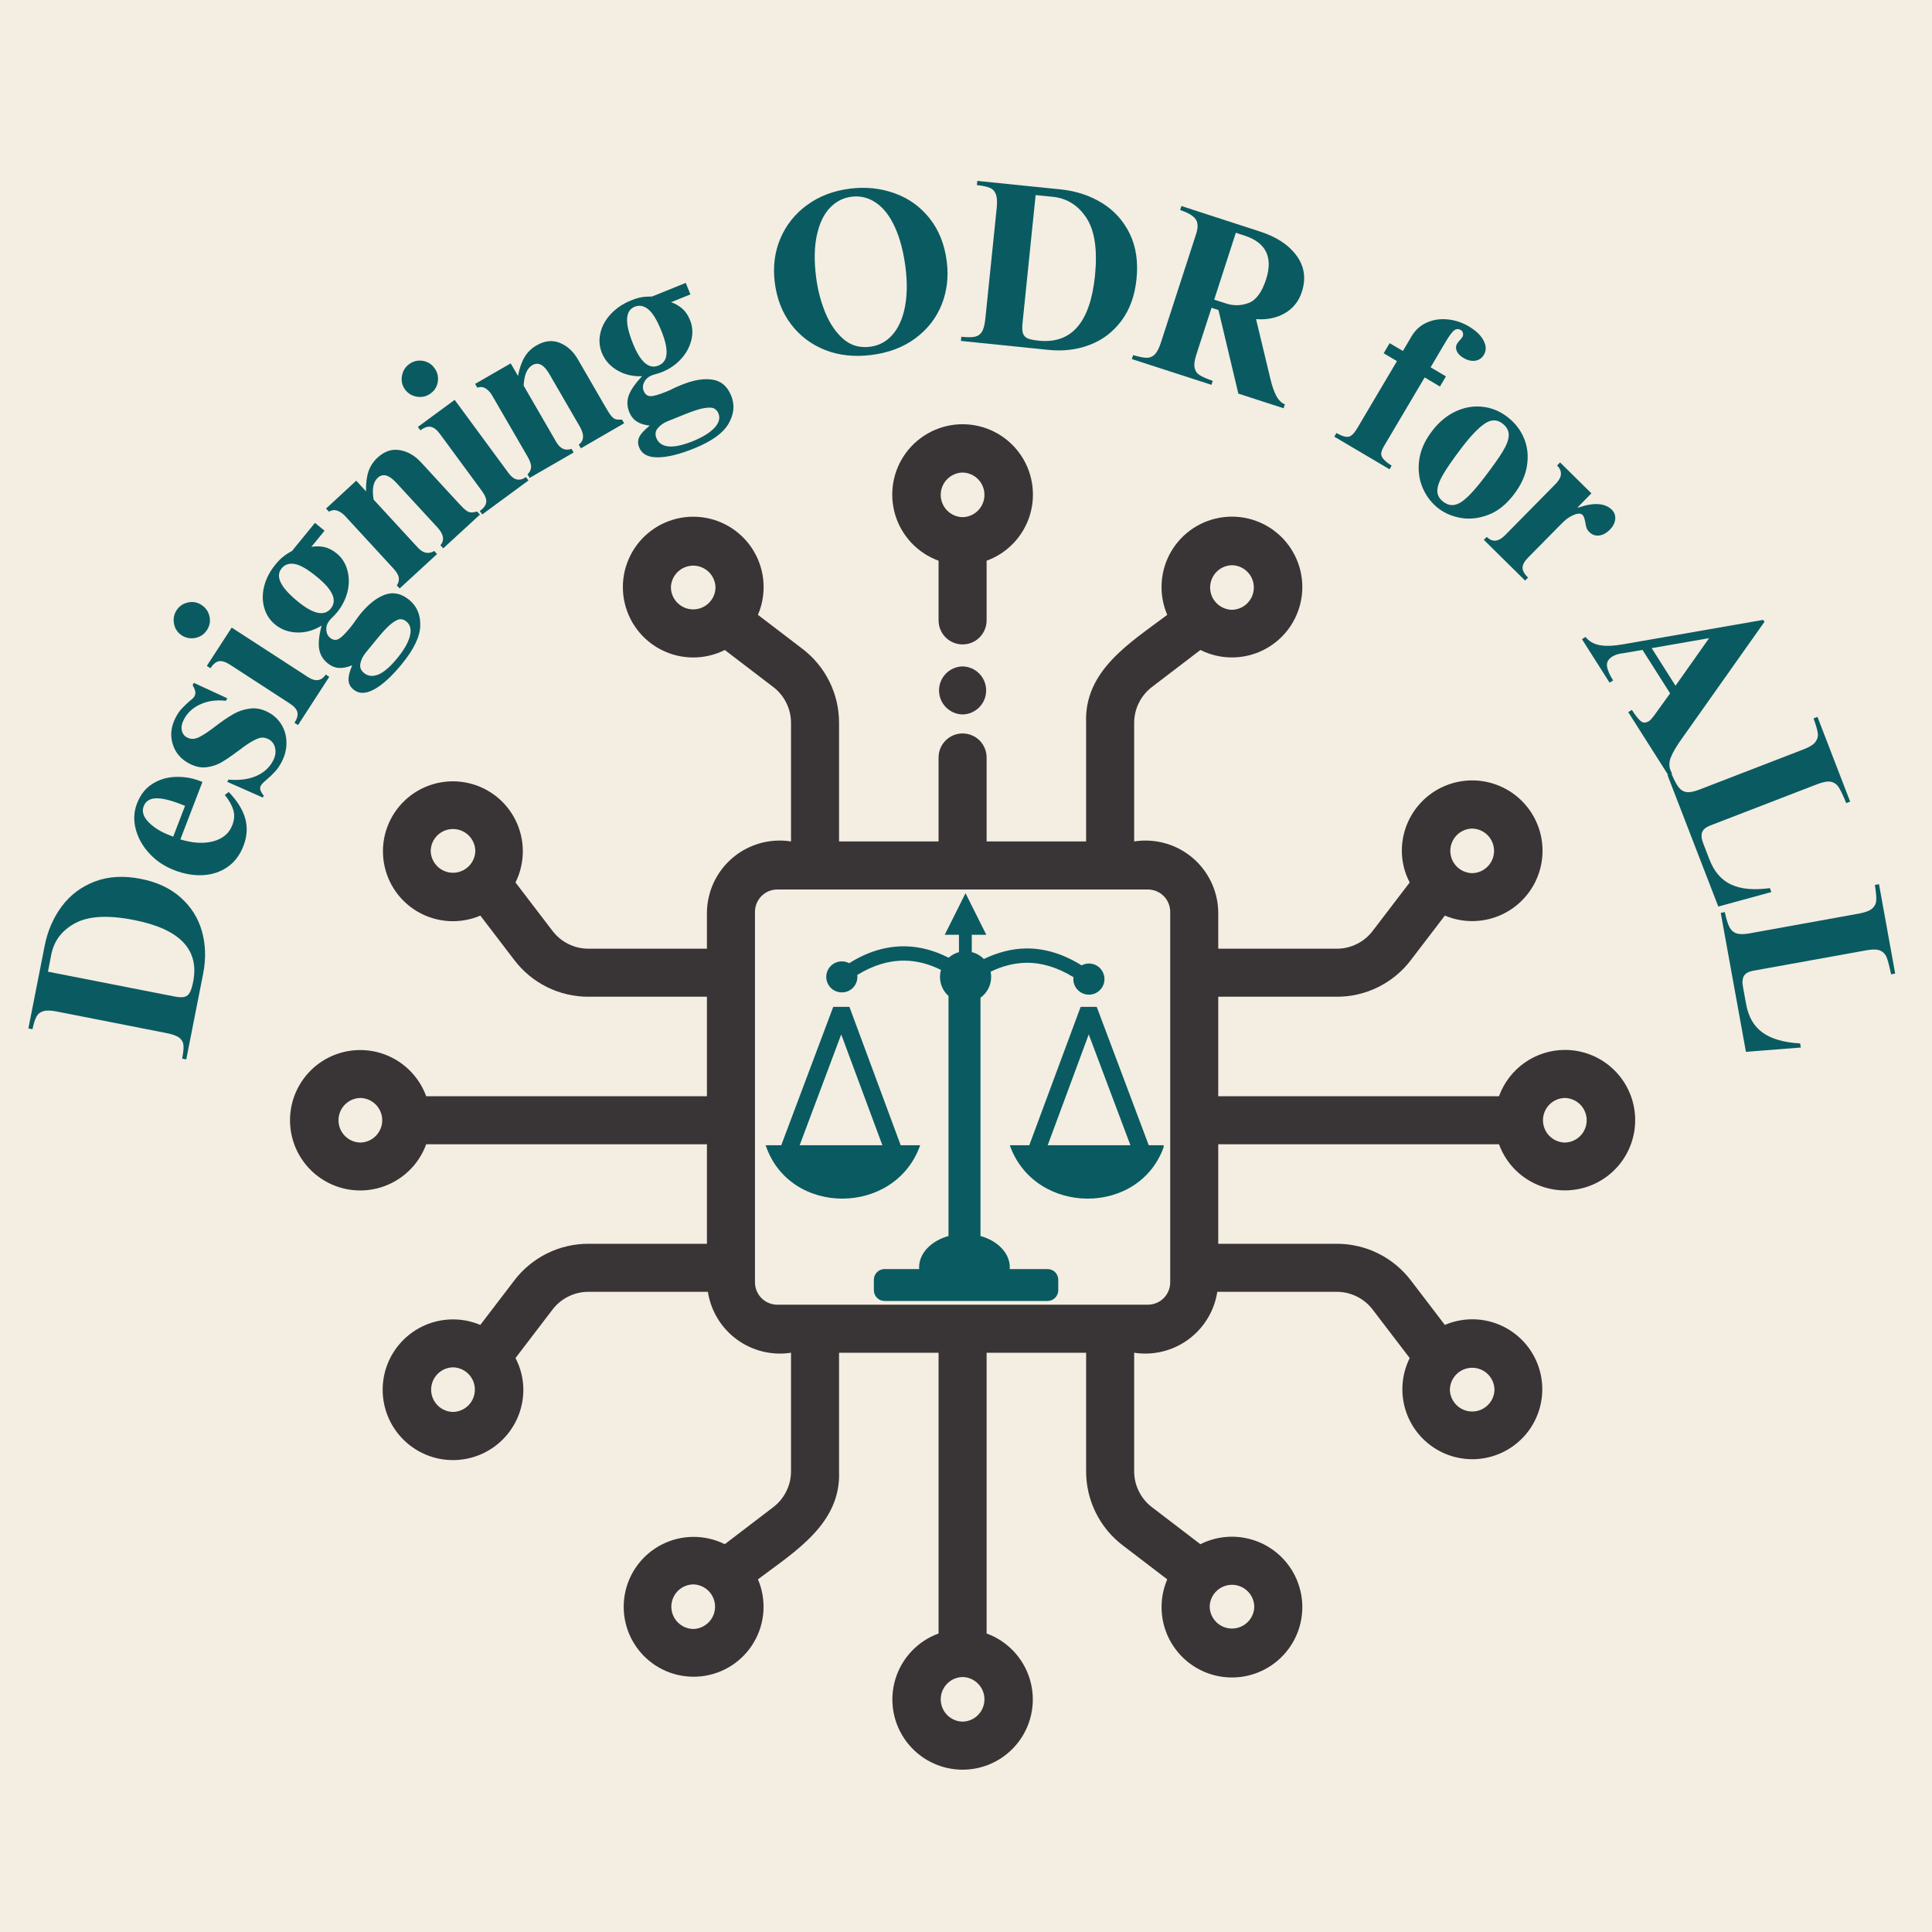 <svg xmlns="http://www.w3.org/2000/svg" xmlns:xlink="http://www.w3.org/1999/xlink" width="500" zoomAndPan="magnify" viewBox="0 0 375 375" height="500" preserveAspectRatio="xMidYMid meet" version="1.0"><defs><g/><clipPath id="b51bcb1ba9"><path d="M 56.289 100 L 318 100 L 318 343.68 L 56.289 343.68 Z M 56.289 100 " clip-rule="nonzero"/></clipPath><clipPath id="b6e237ce70"><path d="M 196 195 L 225.859 195 L 225.859 233 L 196 233 Z M 196 195 " clip-rule="nonzero"/></clipPath><clipPath id="3fa81c0033"><path d="M 148.609 195 L 179 195 L 179 233 L 148.609 233 Z M 148.609 195 " clip-rule="nonzero"/></clipPath><clipPath id="907b7ab9fb"><path d="M 160 173.359 L 215 173.359 L 215 252.859 L 160 252.859 Z M 160 173.359 " clip-rule="nonzero"/></clipPath></defs><rect x="-37.5" width="450" fill="#ffffff" y="-37.5" height="450" fill-opacity="1"/><rect x="-37.5" width="450" fill="#f4ede1" y="-37.5" height="450" fill-opacity="1"/><path fill="#393536" d="M 182.176 108.832 L 182.176 120.418 C 182.176 120.727 182.207 121.027 182.266 121.328 C 182.324 121.629 182.414 121.922 182.531 122.203 C 182.648 122.488 182.793 122.754 182.961 123.012 C 183.133 123.266 183.324 123.5 183.543 123.715 C 183.758 123.934 183.992 124.125 184.246 124.297 C 184.504 124.465 184.77 124.609 185.055 124.727 C 185.336 124.844 185.629 124.934 185.93 124.992 C 186.23 125.051 186.531 125.082 186.84 125.082 C 187.145 125.082 187.449 125.051 187.746 124.992 C 188.047 124.934 188.34 124.844 188.621 124.727 C 188.906 124.609 189.176 124.465 189.43 124.297 C 189.684 124.125 189.918 123.934 190.137 123.715 C 190.352 123.5 190.543 123.266 190.715 123.012 C 190.887 122.754 191.027 122.488 191.145 122.203 C 191.262 121.922 191.352 121.629 191.41 121.328 C 191.473 121.027 191.5 120.727 191.5 120.418 L 191.5 108.832 C 192 108.652 192.484 108.441 192.961 108.203 C 193.434 107.965 193.891 107.703 194.336 107.41 C 194.777 107.121 195.203 106.805 195.609 106.465 C 196.016 106.121 196.402 105.758 196.766 105.375 C 197.129 104.988 197.469 104.582 197.789 104.156 C 198.105 103.734 198.395 103.289 198.66 102.832 C 198.926 102.371 199.164 101.898 199.375 101.414 C 199.586 100.926 199.766 100.43 199.918 99.922 C 200.07 99.41 200.191 98.898 200.285 98.375 C 200.379 97.852 200.438 97.328 200.469 96.797 C 200.5 96.27 200.5 95.738 200.469 95.207 C 200.441 94.68 200.379 94.152 200.285 93.633 C 200.195 93.109 200.074 92.594 199.922 92.086 C 199.77 91.578 199.59 91.078 199.379 90.594 C 199.168 90.105 198.93 89.633 198.664 89.172 C 198.402 88.715 198.109 88.273 197.793 87.848 C 197.477 87.422 197.137 87.016 196.773 86.629 C 196.41 86.242 196.023 85.879 195.617 85.539 C 195.211 85.199 194.785 84.883 194.344 84.59 C 193.898 84.301 193.441 84.035 192.969 83.797 C 192.492 83.559 192.008 83.348 191.508 83.168 C 191.012 82.984 190.504 82.832 189.988 82.711 C 189.473 82.59 188.949 82.496 188.426 82.434 C 187.898 82.375 187.367 82.344 186.84 82.344 C 186.309 82.344 185.781 82.375 185.254 82.434 C 184.727 82.496 184.203 82.59 183.688 82.711 C 183.172 82.832 182.664 82.984 182.168 83.168 C 181.668 83.348 181.184 83.559 180.707 83.797 C 180.234 84.035 179.777 84.301 179.332 84.59 C 178.891 84.883 178.465 85.199 178.059 85.539 C 177.652 85.879 177.27 86.242 176.902 86.629 C 176.539 87.016 176.199 87.422 175.883 87.848 C 175.566 88.273 175.277 88.715 175.012 89.172 C 174.746 89.633 174.508 90.105 174.297 90.594 C 174.09 91.078 173.906 91.578 173.754 92.086 C 173.605 92.594 173.48 93.109 173.391 93.633 C 173.297 94.152 173.238 94.68 173.207 95.207 C 173.176 95.738 173.176 96.27 173.207 96.797 C 173.238 97.328 173.301 97.852 173.391 98.375 C 173.484 98.898 173.605 99.41 173.758 99.922 C 173.91 100.43 174.094 100.926 174.301 101.414 C 174.512 101.898 174.75 102.371 175.016 102.832 C 175.281 103.289 175.57 103.734 175.891 104.156 C 176.207 104.582 176.547 104.988 176.91 105.375 C 177.273 105.758 177.66 106.121 178.066 106.465 C 178.473 106.805 178.898 107.121 179.34 107.41 C 179.785 107.703 180.242 107.965 180.719 108.203 C 181.191 108.441 181.676 108.652 182.176 108.832 Z M 186.84 91.719 C 187.117 91.727 187.398 91.758 187.672 91.816 C 187.945 91.879 188.211 91.965 188.469 92.074 C 188.727 92.188 188.973 92.32 189.203 92.48 C 189.434 92.637 189.648 92.816 189.844 93.02 C 190.043 93.219 190.219 93.438 190.371 93.672 C 190.527 93.906 190.656 94.152 190.762 94.414 C 190.867 94.672 190.949 94.941 191.004 95.215 C 191.059 95.492 191.082 95.77 191.082 96.051 C 191.082 96.332 191.059 96.609 191.004 96.887 C 190.949 97.16 190.867 97.43 190.762 97.688 C 190.656 97.949 190.527 98.195 190.371 98.43 C 190.219 98.664 190.043 98.883 189.844 99.082 C 189.648 99.285 189.434 99.465 189.203 99.621 C 188.973 99.781 188.727 99.914 188.469 100.027 C 188.211 100.137 187.945 100.223 187.672 100.285 C 187.395 100.344 187.117 100.375 186.84 100.379 C 186.559 100.375 186.281 100.344 186.004 100.285 C 185.73 100.223 185.465 100.137 185.207 100.027 C 184.949 99.914 184.703 99.781 184.473 99.621 C 184.242 99.465 184.027 99.285 183.832 99.082 C 183.633 98.883 183.457 98.664 183.305 98.43 C 183.148 98.195 183.02 97.949 182.914 97.688 C 182.809 97.43 182.727 97.16 182.672 96.887 C 182.621 96.609 182.594 96.332 182.594 96.051 C 182.594 95.77 182.621 95.492 182.672 95.215 C 182.727 94.941 182.809 94.672 182.914 94.414 C 183.02 94.152 183.152 93.906 183.305 93.672 C 183.457 93.438 183.633 93.219 183.832 93.02 C 184.027 92.816 184.242 92.637 184.473 92.48 C 184.703 92.32 184.949 92.188 185.207 92.074 C 185.465 91.965 185.73 91.879 186.004 91.816 C 186.281 91.758 186.559 91.727 186.84 91.719 Z M 186.84 91.719 " fill-opacity="1" fill-rule="nonzero"/><g clip-path="url(#b51bcb1ba9)"><path fill="#393536" d="M 303.734 203.789 C 303.039 203.789 302.348 203.844 301.66 203.953 C 300.977 204.059 300.301 204.219 299.641 204.43 C 298.977 204.641 298.336 204.898 297.715 205.207 C 297.09 205.516 296.496 205.871 295.93 206.27 C 295.359 206.672 294.824 207.109 294.324 207.594 C 293.824 208.074 293.363 208.59 292.941 209.141 C 292.52 209.691 292.141 210.273 291.809 210.883 C 291.477 211.492 291.191 212.125 290.953 212.777 L 236.461 212.777 L 236.461 193.465 L 259.449 193.465 C 260.848 193.469 262.23 193.312 263.594 192.996 C 264.957 192.676 266.27 192.207 267.523 191.582 C 268.777 190.957 269.941 190.199 271.02 189.305 C 272.098 188.406 273.055 187.402 273.898 186.281 L 280.445 177.715 C 280.895 177.902 281.348 178.066 281.812 178.207 C 282.277 178.348 282.75 178.461 283.227 178.551 C 283.703 178.641 284.184 178.703 284.668 178.742 C 285.152 178.781 285.637 178.793 286.121 178.781 C 286.605 178.766 287.09 178.727 287.57 178.664 C 288.051 178.598 288.527 178.508 289 178.395 C 289.469 178.277 289.934 178.137 290.391 177.973 C 290.848 177.809 291.293 177.617 291.73 177.406 C 292.164 177.195 292.59 176.957 293 176.703 C 293.41 176.445 293.809 176.164 294.191 175.863 C 294.57 175.566 294.938 175.246 295.281 174.906 C 295.629 174.566 295.957 174.211 296.27 173.836 C 296.578 173.465 296.867 173.074 297.133 172.668 C 297.402 172.266 297.648 171.848 297.871 171.418 C 298.094 170.984 298.293 170.543 298.473 170.094 C 298.648 169.641 298.801 169.18 298.926 168.711 C 299.055 168.242 299.156 167.77 299.234 167.289 C 299.309 166.812 299.359 166.328 299.387 165.844 C 299.41 165.359 299.41 164.875 299.383 164.391 C 299.359 163.906 299.305 163.426 299.227 162.945 C 299.152 162.465 299.047 161.992 298.918 161.523 C 298.793 161.055 298.641 160.598 298.461 160.145 C 298.285 159.691 298.082 159.25 297.859 158.82 C 297.637 158.391 297.387 157.973 297.121 157.57 C 296.852 157.164 296.562 156.777 296.25 156.402 C 295.941 156.031 295.613 155.676 295.266 155.336 C 294.914 154.996 294.551 154.68 294.168 154.379 C 293.785 154.082 293.391 153.801 292.977 153.547 C 292.566 153.289 292.141 153.055 291.707 152.844 C 291.27 152.633 290.82 152.441 290.363 152.281 C 289.91 152.117 289.445 151.977 288.973 151.863 C 288.5 151.746 288.023 151.656 287.543 151.594 C 287.062 151.531 286.578 151.492 286.094 151.48 C 285.609 151.469 285.125 151.48 284.641 151.52 C 284.156 151.559 283.676 151.625 283.199 151.715 C 282.723 151.805 282.254 151.922 281.789 152.062 C 281.324 152.203 280.867 152.367 280.422 152.559 C 279.973 152.746 279.539 152.961 279.113 153.195 C 278.691 153.43 278.281 153.688 277.883 153.969 C 277.488 154.25 277.105 154.547 276.742 154.867 C 276.375 155.188 276.031 155.527 275.703 155.883 C 275.371 156.242 275.062 156.613 274.773 157.004 C 274.488 157.395 274.219 157.801 273.973 158.219 C 273.727 158.637 273.504 159.066 273.305 159.508 C 273.105 159.953 272.93 160.402 272.777 160.863 C 272.625 161.324 272.5 161.793 272.398 162.266 C 272.297 162.742 272.219 163.219 272.168 163.703 C 272.117 164.188 272.094 164.668 272.094 165.156 C 272.109 167.324 272.617 169.367 273.621 171.289 L 266.48 180.633 C 265.652 181.738 264.617 182.602 263.379 183.219 C 262.141 183.836 260.832 184.145 259.449 184.141 L 236.461 184.141 L 236.461 176.98 C 236.449 176.477 236.414 175.977 236.352 175.477 C 236.285 174.98 236.195 174.484 236.078 173.996 C 235.961 173.508 235.82 173.027 235.652 172.555 C 235.484 172.078 235.293 171.617 235.074 171.164 C 234.855 170.711 234.617 170.27 234.352 169.844 C 234.086 169.414 233.801 169.004 233.492 168.605 C 233.184 168.211 232.855 167.828 232.508 167.469 C 232.156 167.105 231.789 166.766 231.406 166.441 C 231.02 166.121 230.617 165.82 230.199 165.539 C 229.781 165.258 229.352 165.004 228.906 164.77 C 228.461 164.535 228.004 164.328 227.539 164.141 C 227.07 163.957 226.594 163.797 226.109 163.664 C 225.625 163.527 225.137 163.422 224.641 163.34 C 224.145 163.258 223.645 163.203 223.145 163.176 C 222.641 163.145 222.141 163.145 221.637 163.168 C 221.137 163.195 220.637 163.246 220.141 163.324 L 220.141 140.336 C 220.141 138.949 220.449 137.637 221.066 136.398 C 221.688 135.16 222.551 134.125 223.656 133.297 L 232.996 126.16 C 233.473 126.398 233.957 126.609 234.457 126.789 C 234.953 126.969 235.461 127.121 235.977 127.242 C 236.496 127.363 237.016 127.457 237.543 127.52 C 238.07 127.578 238.598 127.609 239.129 127.609 C 239.66 127.609 240.188 127.578 240.715 127.516 C 241.242 127.453 241.762 127.359 242.277 127.238 C 242.793 127.113 243.301 126.961 243.801 126.781 C 244.297 126.598 244.785 126.391 245.258 126.152 C 245.73 125.914 246.188 125.648 246.633 125.355 C 247.074 125.062 247.5 124.746 247.906 124.406 C 248.312 124.066 248.695 123.703 249.059 123.316 C 249.426 122.93 249.766 122.523 250.082 122.098 C 250.398 121.672 250.688 121.23 250.953 120.77 C 251.219 120.312 251.453 119.84 251.664 119.352 C 251.875 118.863 252.055 118.367 252.207 117.859 C 252.359 117.352 252.48 116.836 252.574 116.312 C 252.664 115.789 252.727 115.266 252.758 114.734 C 252.789 114.207 252.789 113.676 252.758 113.145 C 252.727 112.617 252.664 112.09 252.57 111.57 C 252.48 111.047 252.359 110.531 252.207 110.023 C 252.055 109.516 251.871 109.02 251.66 108.531 C 251.453 108.043 251.215 107.57 250.949 107.113 C 250.684 106.652 250.395 106.211 250.074 105.785 C 249.758 105.359 249.418 104.953 249.055 104.566 C 248.691 104.184 248.305 103.82 247.898 103.477 C 247.492 103.137 247.07 102.82 246.625 102.527 C 246.184 102.238 245.723 101.973 245.25 101.734 C 244.777 101.496 244.289 101.285 243.793 101.105 C 243.293 100.922 242.785 100.773 242.27 100.648 C 241.754 100.527 241.234 100.434 240.707 100.371 C 240.18 100.312 239.652 100.281 239.121 100.281 C 238.59 100.281 238.062 100.309 237.535 100.371 C 237.008 100.434 236.488 100.523 235.973 100.648 C 235.453 100.77 234.949 100.922 234.449 101.102 C 233.949 101.281 233.465 101.492 232.988 101.73 C 232.516 101.969 232.059 102.23 231.613 102.523 C 231.172 102.816 230.746 103.129 230.34 103.473 C 229.934 103.812 229.547 104.176 229.184 104.559 C 228.82 104.945 228.477 105.352 228.16 105.777 C 227.844 106.203 227.555 106.645 227.289 107.102 C 227.023 107.562 226.785 108.035 226.574 108.52 C 226.363 109.008 226.18 109.504 226.027 110.012 C 225.875 110.523 225.754 111.035 225.66 111.559 C 225.57 112.082 225.508 112.605 225.477 113.137 C 225.445 113.664 225.445 114.195 225.473 114.723 C 225.504 115.254 225.566 115.781 225.656 116.301 C 225.746 116.824 225.871 117.34 226.02 117.848 C 226.172 118.355 226.352 118.855 226.562 119.34 C 219.402 124.738 210.387 130.137 210.816 140.336 L 210.816 163.324 L 191.5 163.324 L 191.5 147.023 C 191.5 146.719 191.473 146.414 191.41 146.113 C 191.352 145.812 191.262 145.523 191.145 145.238 C 191.027 144.957 190.887 144.688 190.715 144.434 C 190.543 144.18 190.352 143.945 190.137 143.727 C 189.918 143.512 189.684 143.316 189.43 143.148 C 189.176 142.977 188.906 142.832 188.621 142.715 C 188.34 142.598 188.047 142.512 187.746 142.449 C 187.449 142.391 187.145 142.363 186.84 142.363 C 186.531 142.363 186.23 142.391 185.93 142.449 C 185.629 142.512 185.336 142.598 185.055 142.715 C 184.77 142.832 184.504 142.977 184.246 143.148 C 183.992 143.316 183.758 143.512 183.543 143.727 C 183.324 143.945 183.133 144.18 182.961 144.434 C 182.793 144.688 182.648 144.957 182.531 145.238 C 182.414 145.523 182.324 145.812 182.266 146.113 C 182.207 146.414 182.176 146.719 182.176 147.023 L 182.176 163.324 L 162.859 163.324 L 162.859 140.336 C 162.863 138.934 162.707 137.551 162.391 136.188 C 162.07 134.824 161.602 133.516 160.977 132.262 C 160.355 131.008 159.594 129.84 158.699 128.762 C 157.805 127.688 156.797 126.727 155.68 125.883 L 147.113 119.34 C 147.32 118.852 147.5 118.355 147.652 117.848 C 147.805 117.34 147.926 116.824 148.016 116.301 C 148.105 115.777 148.168 115.254 148.195 114.723 C 148.227 114.195 148.227 113.664 148.195 113.137 C 148.164 112.605 148.102 112.082 148.008 111.559 C 147.914 111.035 147.793 110.52 147.637 110.016 C 147.484 109.508 147.305 109.008 147.094 108.523 C 146.883 108.035 146.645 107.562 146.379 107.105 C 146.113 106.645 145.82 106.203 145.504 105.777 C 145.188 105.355 144.844 104.949 144.48 104.562 C 144.117 104.18 143.73 103.816 143.324 103.477 C 142.918 103.137 142.492 102.82 142.047 102.531 C 141.605 102.238 141.148 101.977 140.672 101.738 C 140.199 101.5 139.711 101.293 139.215 101.109 C 138.715 100.93 138.207 100.777 137.691 100.656 C 137.176 100.535 136.652 100.445 136.129 100.383 C 135.602 100.324 135.074 100.293 134.543 100.293 C 134.012 100.293 133.484 100.324 132.957 100.387 C 132.43 100.449 131.91 100.543 131.395 100.664 C 130.879 100.785 130.371 100.938 129.871 101.121 C 129.375 101.305 128.887 101.512 128.414 101.75 C 127.941 101.988 127.484 102.254 127.039 102.547 C 126.598 102.84 126.172 103.156 125.77 103.496 C 125.363 103.836 124.977 104.199 124.613 104.586 C 124.25 104.973 123.91 105.379 123.594 105.805 C 123.277 106.23 122.988 106.672 122.723 107.133 C 122.457 107.59 122.219 108.062 122.012 108.551 C 121.801 109.039 121.621 109.535 121.469 110.043 C 121.316 110.551 121.195 111.066 121.102 111.59 C 121.012 112.109 120.949 112.637 120.918 113.168 C 120.891 113.695 120.891 114.227 120.922 114.754 C 120.949 115.285 121.012 115.809 121.105 116.332 C 121.199 116.852 121.32 117.367 121.473 117.875 C 121.625 118.383 121.805 118.883 122.016 119.367 C 122.227 119.855 122.465 120.328 122.727 120.789 C 122.992 121.246 123.285 121.688 123.602 122.113 C 123.918 122.539 124.258 122.945 124.621 123.328 C 124.984 123.715 125.371 124.078 125.777 124.418 C 126.184 124.762 126.609 125.078 127.051 125.367 C 127.496 125.66 127.953 125.922 128.426 126.16 C 128.898 126.398 129.387 126.609 129.883 126.789 C 130.383 126.973 130.891 127.125 131.406 127.246 C 131.922 127.367 132.441 127.461 132.969 127.523 C 133.496 127.582 134.023 127.613 134.555 127.613 C 135.086 127.613 135.613 127.586 136.141 127.523 C 136.668 127.461 137.188 127.371 137.703 127.246 C 138.219 127.125 138.727 126.973 139.227 126.793 C 139.723 126.613 140.211 126.402 140.684 126.164 L 150.027 133.301 C 151.133 134.133 151.992 135.164 152.613 136.402 C 153.23 137.641 153.539 138.953 153.535 140.336 L 153.535 163.324 C 153.039 163.246 152.539 163.195 152.039 163.168 C 151.535 163.145 151.035 163.145 150.531 163.176 C 150.031 163.203 149.531 163.258 149.035 163.34 C 148.539 163.422 148.051 163.527 147.566 163.664 C 147.082 163.797 146.605 163.957 146.141 164.141 C 145.672 164.328 145.215 164.535 144.77 164.77 C 144.324 165.004 143.895 165.258 143.477 165.539 C 143.059 165.82 142.656 166.121 142.273 166.441 C 141.887 166.766 141.52 167.105 141.172 167.469 C 140.82 167.832 140.492 168.211 140.184 168.605 C 139.875 169.004 139.59 169.414 139.324 169.844 C 139.062 170.27 138.82 170.711 138.602 171.164 C 138.387 171.617 138.191 172.078 138.023 172.555 C 137.855 173.027 137.715 173.508 137.598 173.996 C 137.48 174.484 137.391 174.98 137.328 175.477 C 137.262 175.977 137.227 176.477 137.215 176.98 L 137.215 184.141 L 114.227 184.141 C 112.844 184.145 111.531 183.832 110.289 183.211 C 109.051 182.594 108.016 181.727 107.188 180.617 L 100.055 171.285 C 100.289 170.812 100.496 170.328 100.676 169.836 C 100.852 169.34 101.004 168.836 101.121 168.324 C 101.242 167.809 101.332 167.293 101.391 166.77 C 101.453 166.246 101.48 165.723 101.48 165.195 C 101.48 164.668 101.445 164.145 101.383 163.621 C 101.32 163.098 101.23 162.582 101.105 162.07 C 100.984 161.555 100.832 161.055 100.652 160.559 C 100.469 160.066 100.262 159.582 100.023 159.113 C 99.785 158.641 99.523 158.188 99.234 157.75 C 98.941 157.309 98.629 156.887 98.289 156.484 C 97.949 156.082 97.59 155.699 97.207 155.34 C 96.82 154.98 96.418 154.641 95.996 154.328 C 95.574 154.016 95.133 153.727 94.676 153.465 C 94.223 153.199 93.75 152.965 93.27 152.758 C 92.785 152.551 92.289 152.371 91.785 152.219 C 91.281 152.07 90.77 151.949 90.25 151.855 C 89.73 151.766 89.211 151.707 88.684 151.676 C 88.16 151.645 87.633 151.645 87.109 151.676 C 86.582 151.707 86.059 151.77 85.543 151.859 C 85.023 151.949 84.512 152.074 84.008 152.223 C 83.504 152.375 83.008 152.555 82.527 152.762 C 82.043 152.973 81.574 153.207 81.117 153.469 C 80.66 153.734 80.223 154.023 79.801 154.336 C 79.375 154.652 78.973 154.988 78.59 155.352 C 78.207 155.711 77.848 156.094 77.508 156.496 C 77.168 156.898 76.855 157.32 76.566 157.762 C 76.277 158.199 76.012 158.656 75.777 159.125 C 75.539 159.598 75.332 160.078 75.152 160.574 C 74.969 161.066 74.82 161.57 74.695 162.082 C 74.574 162.594 74.484 163.113 74.422 163.637 C 74.359 164.16 74.328 164.684 74.328 165.211 C 74.328 165.734 74.355 166.262 74.418 166.785 C 74.477 167.309 74.566 167.824 74.688 168.336 C 74.809 168.852 74.957 169.355 75.137 169.848 C 75.316 170.344 75.523 170.828 75.758 171.297 C 75.996 171.77 76.258 172.223 76.543 172.664 C 76.832 173.105 77.145 173.527 77.484 173.934 C 77.82 174.336 78.18 174.719 78.562 175.082 C 78.945 175.445 79.348 175.781 79.77 176.098 C 80.191 176.414 80.629 176.703 81.082 176.969 C 81.539 177.23 82.008 177.469 82.492 177.68 C 82.973 177.891 83.469 178.07 83.973 178.223 C 84.477 178.375 84.984 178.5 85.504 178.59 C 86.023 178.684 86.543 178.746 87.07 178.781 C 87.594 178.812 88.121 178.812 88.648 178.785 C 89.172 178.758 89.695 178.695 90.215 178.605 C 90.73 178.516 91.242 178.398 91.75 178.25 C 92.254 178.102 92.75 177.922 93.234 177.715 L 99.77 186.27 C 100.613 187.387 101.57 188.398 102.648 189.293 C 103.727 190.191 104.891 190.953 106.148 191.578 C 107.402 192.203 108.711 192.672 110.078 192.992 C 111.441 193.312 112.828 193.469 114.227 193.465 L 137.215 193.465 L 137.215 212.777 L 82.723 212.777 C 82.543 212.277 82.332 211.793 82.094 211.32 C 81.859 210.848 81.594 210.391 81.301 209.949 C 81.012 209.508 80.695 209.082 80.355 208.68 C 80.016 208.273 79.652 207.887 79.27 207.527 C 78.883 207.164 78.477 206.824 78.055 206.508 C 77.629 206.191 77.188 205.902 76.73 205.637 C 76.27 205.371 75.801 205.137 75.312 204.926 C 74.828 204.715 74.332 204.535 73.824 204.383 C 73.316 204.23 72.805 204.109 72.281 204.02 C 71.762 203.926 71.234 203.863 70.707 203.836 C 70.18 203.805 69.652 203.805 69.121 203.836 C 68.594 203.867 68.07 203.926 67.551 204.02 C 67.027 204.109 66.516 204.234 66.008 204.383 C 65.5 204.535 65.004 204.719 64.52 204.926 C 64.031 205.137 63.559 205.375 63.102 205.637 C 62.645 205.902 62.203 206.191 61.777 206.508 C 61.352 206.824 60.949 207.164 60.562 207.527 C 60.18 207.891 59.816 208.277 59.477 208.68 C 59.137 209.086 58.82 209.512 58.531 209.953 C 58.238 210.395 57.977 210.852 57.738 211.324 C 57.5 211.797 57.293 212.281 57.109 212.781 C 56.93 213.277 56.777 213.785 56.656 214.297 C 56.535 214.812 56.441 215.332 56.383 215.859 C 56.32 216.383 56.289 216.91 56.289 217.441 C 56.289 217.969 56.32 218.496 56.383 219.023 C 56.441 219.551 56.535 220.07 56.656 220.586 C 56.777 221.098 56.93 221.605 57.109 222.102 C 57.293 222.598 57.5 223.086 57.738 223.559 C 57.977 224.031 58.242 224.488 58.531 224.93 C 58.824 225.371 59.137 225.797 59.477 226.199 C 59.816 226.605 60.18 226.992 60.566 227.355 C 60.949 227.715 61.355 228.055 61.781 228.371 C 62.203 228.688 62.645 228.977 63.105 229.242 C 63.562 229.508 64.035 229.746 64.52 229.953 C 65.008 230.164 65.504 230.344 66.008 230.496 C 66.516 230.648 67.031 230.77 67.551 230.863 C 68.074 230.953 68.598 231.016 69.125 231.047 C 69.652 231.074 70.184 231.074 70.711 231.047 C 71.238 231.016 71.762 230.953 72.285 230.859 C 72.805 230.77 73.32 230.648 73.828 230.496 C 74.332 230.344 74.828 230.164 75.316 229.953 C 75.801 229.742 76.273 229.508 76.73 229.242 C 77.191 228.977 77.633 228.688 78.055 228.371 C 78.48 228.055 78.887 227.715 79.27 227.352 C 79.656 226.988 80.016 226.605 80.359 226.199 C 80.699 225.793 81.012 225.371 81.305 224.93 C 81.594 224.488 81.859 224.027 82.098 223.555 C 82.332 223.082 82.543 222.598 82.723 222.102 L 137.215 222.102 L 137.215 241.418 L 114.227 241.418 C 112.828 241.414 111.445 241.57 110.082 241.887 C 108.719 242.207 107.41 242.676 106.156 243.301 C 104.902 243.922 103.734 244.684 102.66 245.578 C 101.582 246.473 100.621 247.477 99.777 248.598 L 93.23 257.168 C 92.785 256.977 92.328 256.812 91.863 256.676 C 91.398 256.535 90.93 256.418 90.453 256.328 C 89.973 256.238 89.492 256.176 89.012 256.137 C 88.527 256.098 88.043 256.086 87.559 256.098 C 87.07 256.113 86.59 256.152 86.109 256.215 C 85.625 256.281 85.152 256.371 84.68 256.488 C 84.207 256.602 83.742 256.742 83.289 256.906 C 82.832 257.07 82.383 257.262 81.949 257.473 C 81.512 257.684 81.09 257.922 80.676 258.18 C 80.266 258.438 79.871 258.715 79.488 259.016 C 79.105 259.316 78.742 259.633 78.395 259.973 C 78.047 260.312 77.719 260.668 77.41 261.043 C 77.098 261.414 76.812 261.805 76.543 262.211 C 76.273 262.613 76.027 263.031 75.805 263.461 C 75.582 263.895 75.383 264.336 75.207 264.785 C 75.031 265.238 74.879 265.699 74.75 266.168 C 74.625 266.637 74.52 267.109 74.445 267.59 C 74.367 268.066 74.316 268.551 74.289 269.035 C 74.266 269.52 74.266 270.004 74.293 270.488 C 74.32 270.973 74.371 271.453 74.449 271.934 C 74.527 272.414 74.629 272.887 74.758 273.355 C 74.883 273.824 75.039 274.281 75.215 274.734 C 75.391 275.188 75.594 275.629 75.816 276.059 C 76.039 276.488 76.285 276.906 76.555 277.309 C 76.824 277.715 77.113 278.102 77.426 278.477 C 77.734 278.848 78.062 279.203 78.41 279.543 C 78.758 279.879 79.125 280.199 79.508 280.5 C 79.887 280.797 80.285 281.074 80.695 281.332 C 81.109 281.59 81.531 281.824 81.969 282.035 C 82.406 282.246 82.852 282.438 83.309 282.602 C 83.766 282.766 84.23 282.902 84.703 283.02 C 85.172 283.133 85.648 283.223 86.133 283.285 C 86.613 283.348 87.094 283.387 87.582 283.398 C 88.066 283.414 88.551 283.398 89.035 283.359 C 89.516 283.32 89.996 283.254 90.473 283.164 C 90.949 283.074 91.422 282.957 91.887 282.816 C 92.352 282.676 92.805 282.512 93.254 282.324 C 93.699 282.133 94.137 281.922 94.559 281.684 C 94.984 281.449 95.395 281.191 95.793 280.914 C 96.188 280.633 96.57 280.332 96.934 280.012 C 97.297 279.691 97.645 279.355 97.973 278.996 C 98.301 278.641 98.609 278.266 98.898 277.875 C 99.188 277.488 99.457 277.082 99.703 276.664 C 99.949 276.246 100.172 275.816 100.371 275.375 C 100.57 274.93 100.746 274.48 100.898 274.02 C 101.051 273.559 101.176 273.09 101.277 272.613 C 101.379 272.141 101.457 271.664 101.508 271.18 C 101.559 270.695 101.582 270.215 101.582 269.727 C 101.566 267.559 101.059 265.516 100.059 263.594 L 107.195 254.25 C 108.023 253.145 109.059 252.281 110.297 251.664 C 111.535 251.047 112.844 250.738 114.23 250.742 L 137.402 250.742 C 137.543 251.66 137.773 252.555 138.09 253.426 C 138.41 254.297 138.809 255.133 139.293 255.926 C 139.773 256.719 140.328 257.457 140.957 258.141 C 141.586 258.828 142.273 259.441 143.023 259.992 C 143.77 260.539 144.566 261.012 145.406 261.402 C 146.25 261.797 147.121 262.102 148.023 262.324 C 148.926 262.543 149.84 262.676 150.77 262.715 C 151.695 262.758 152.617 262.707 153.535 262.566 L 153.535 285.555 C 153.539 286.941 153.23 288.25 152.609 289.492 C 151.992 290.73 151.125 291.766 150.02 292.594 L 140.68 299.727 C 140.207 299.492 139.727 299.289 139.23 299.109 C 138.734 298.93 138.23 298.781 137.719 298.66 C 137.207 298.543 136.688 298.453 136.164 298.395 C 135.641 298.332 135.117 298.305 134.59 298.305 C 134.066 298.309 133.539 298.34 133.016 298.402 C 132.496 298.465 131.977 298.559 131.465 298.68 C 130.953 298.805 130.449 298.953 129.957 299.137 C 129.461 299.316 128.98 299.527 128.512 299.766 C 128.039 300 127.586 300.266 127.148 300.555 C 126.707 300.844 126.289 301.16 125.883 301.5 C 125.48 301.84 125.102 302.199 124.738 302.582 C 124.379 302.969 124.043 303.371 123.73 303.793 C 123.414 304.215 123.129 304.656 122.863 305.109 C 122.602 305.566 122.367 306.039 122.16 306.52 C 121.953 307.004 121.773 307.5 121.621 308.004 C 121.473 308.508 121.352 309.02 121.262 309.539 C 121.168 310.055 121.109 310.578 121.078 311.105 C 121.051 311.629 121.051 312.156 121.082 312.68 C 121.113 313.207 121.172 313.727 121.266 314.246 C 121.355 314.766 121.477 315.273 121.629 315.781 C 121.781 316.285 121.961 316.777 122.168 317.262 C 122.379 317.742 122.613 318.215 122.879 318.668 C 123.141 319.125 123.43 319.562 123.742 319.984 C 124.059 320.41 124.395 320.812 124.758 321.195 C 125.117 321.578 125.5 321.938 125.902 322.277 C 126.309 322.613 126.727 322.93 127.168 323.219 C 127.609 323.508 128.062 323.77 128.531 324.008 C 129.004 324.242 129.484 324.449 129.98 324.633 C 130.473 324.812 130.977 324.961 131.488 325.086 C 132 325.207 132.52 325.297 133.043 325.359 C 133.566 325.422 134.09 325.453 134.617 325.453 C 135.141 325.453 135.668 325.422 136.191 325.363 C 136.711 325.305 137.23 325.211 137.742 325.09 C 138.254 324.973 138.758 324.82 139.254 324.641 C 139.75 324.461 140.23 324.254 140.703 324.02 C 141.172 323.785 141.629 323.523 142.07 323.234 C 142.508 322.945 142.93 322.633 143.336 322.297 C 143.738 321.957 144.121 321.598 144.484 321.215 C 144.848 320.832 145.184 320.434 145.5 320.012 C 145.816 319.59 146.105 319.152 146.367 318.695 C 146.633 318.238 146.871 317.77 147.082 317.289 C 147.289 316.805 147.473 316.312 147.625 315.809 C 147.777 315.305 147.898 314.793 147.992 314.277 C 148.086 313.758 148.148 313.234 148.18 312.711 C 148.211 312.184 148.211 311.66 148.184 311.133 C 148.156 310.609 148.098 310.086 148.008 309.566 C 147.918 309.047 147.797 308.535 147.648 308.031 C 147.5 307.527 147.32 307.031 147.113 306.551 C 154.27 301.156 163.289 295.746 162.859 285.555 L 162.859 262.566 L 182.176 262.566 L 182.176 317.059 C 181.68 317.238 181.191 317.449 180.719 317.684 C 180.246 317.922 179.789 318.188 179.348 318.477 C 178.906 318.77 178.48 319.086 178.078 319.426 C 177.672 319.766 177.285 320.129 176.922 320.512 C 176.562 320.898 176.223 321.301 175.906 321.727 C 175.59 322.152 175.297 322.594 175.035 323.051 C 174.77 323.508 174.531 323.98 174.324 324.465 C 174.113 324.953 173.934 325.449 173.781 325.957 C 173.629 326.465 173.508 326.977 173.414 327.5 C 173.324 328.02 173.262 328.543 173.23 329.074 C 173.199 329.602 173.199 330.129 173.23 330.656 C 173.262 331.188 173.324 331.711 173.414 332.23 C 173.508 332.754 173.629 333.266 173.781 333.773 C 173.934 334.281 174.113 334.777 174.324 335.262 C 174.531 335.75 174.77 336.223 175.035 336.68 C 175.301 337.137 175.59 337.578 175.906 338.004 C 176.223 338.43 176.562 338.832 176.926 339.219 C 177.289 339.602 177.672 339.965 178.078 340.305 C 178.484 340.645 178.906 340.961 179.348 341.254 C 179.789 341.543 180.25 341.809 180.723 342.043 C 181.195 342.281 181.68 342.492 182.176 342.672 C 182.672 342.852 183.18 343.004 183.695 343.129 C 184.211 343.25 184.73 343.34 185.254 343.402 C 185.781 343.465 186.309 343.496 186.84 343.496 C 187.367 343.496 187.895 343.465 188.422 343.402 C 188.945 343.34 189.465 343.25 189.98 343.129 C 190.496 343.004 191.004 342.852 191.5 342.672 C 191.996 342.492 192.48 342.281 192.953 342.043 C 193.426 341.809 193.887 341.543 194.328 341.254 C 194.77 340.961 195.191 340.645 195.598 340.305 C 196.004 339.965 196.387 339.602 196.75 339.219 C 197.113 338.832 197.453 338.43 197.77 338.004 C 198.086 337.578 198.375 337.137 198.641 336.68 C 198.906 336.223 199.145 335.75 199.352 335.262 C 199.562 334.777 199.742 334.281 199.895 333.773 C 200.047 333.266 200.168 332.754 200.262 332.23 C 200.352 331.711 200.414 331.188 200.445 330.656 C 200.477 330.129 200.477 329.602 200.445 329.074 C 200.414 328.543 200.352 328.02 200.262 327.5 C 200.168 326.977 200.047 326.465 199.895 325.957 C 199.742 325.449 199.562 324.953 199.352 324.465 C 199.145 323.98 198.906 323.508 198.641 323.051 C 198.379 322.594 198.086 322.152 197.77 321.727 C 197.453 321.301 197.117 320.898 196.754 320.512 C 196.391 320.129 196.004 319.766 195.598 319.426 C 195.195 319.086 194.77 318.77 194.328 318.477 C 193.887 318.188 193.43 317.922 192.957 317.684 C 192.484 317.449 191.996 317.238 191.5 317.059 L 191.5 262.566 L 210.816 262.566 L 210.816 285.555 C 210.812 286.957 210.969 288.34 211.285 289.703 C 211.605 291.066 212.074 292.375 212.699 293.629 C 213.324 294.883 214.082 296.051 214.977 297.129 C 215.871 298.203 216.879 299.164 218 300.008 L 226.562 306.551 C 226.355 307.039 226.176 307.535 226.023 308.043 C 225.875 308.551 225.754 309.066 225.66 309.59 C 225.57 310.113 225.508 310.637 225.48 311.168 C 225.449 311.695 225.449 312.227 225.48 312.754 C 225.516 313.285 225.578 313.809 225.668 314.332 C 225.762 314.855 225.887 315.367 226.039 315.875 C 226.191 316.383 226.375 316.883 226.582 317.367 C 226.793 317.855 227.031 318.328 227.301 318.785 C 227.566 319.246 227.855 319.688 228.172 320.109 C 228.492 320.535 228.832 320.941 229.195 321.324 C 229.559 321.711 229.945 322.074 230.352 322.414 C 230.758 322.754 231.184 323.07 231.629 323.359 C 232.07 323.652 232.531 323.914 233.004 324.152 C 233.477 324.391 233.965 324.598 234.465 324.781 C 234.961 324.961 235.469 325.113 235.984 325.234 C 236.5 325.355 237.023 325.445 237.551 325.508 C 238.074 325.566 238.605 325.598 239.133 325.598 C 239.664 325.598 240.191 325.566 240.719 325.504 C 241.246 325.441 241.766 325.348 242.281 325.227 C 242.801 325.102 243.305 324.949 243.805 324.77 C 244.301 324.586 244.789 324.375 245.262 324.137 C 245.734 323.898 246.191 323.637 246.637 323.344 C 247.078 323.051 247.504 322.734 247.91 322.395 C 248.316 322.051 248.699 321.688 249.062 321.305 C 249.426 320.918 249.766 320.512 250.082 320.086 C 250.398 319.66 250.691 319.219 250.953 318.758 C 251.219 318.301 251.457 317.824 251.668 317.34 C 251.875 316.852 252.055 316.355 252.207 315.848 C 252.359 315.34 252.48 314.824 252.574 314.301 C 252.664 313.777 252.727 313.254 252.758 312.723 C 252.789 312.195 252.789 311.664 252.758 311.137 C 252.727 310.605 252.664 310.082 252.57 309.559 C 252.48 309.035 252.355 308.523 252.203 308.016 C 252.051 307.508 251.871 307.008 251.66 306.523 C 251.449 306.035 251.215 305.562 250.949 305.102 C 250.684 304.645 250.391 304.203 250.074 303.777 C 249.758 303.352 249.418 302.945 249.055 302.559 C 248.691 302.176 248.305 301.812 247.898 301.469 C 247.492 301.129 247.066 300.812 246.625 300.523 C 246.184 300.23 245.723 299.965 245.25 299.727 C 244.777 299.492 244.289 299.281 243.793 299.098 C 243.293 298.918 242.785 298.766 242.27 298.645 C 241.754 298.52 241.234 298.43 240.707 298.367 C 240.18 298.305 239.652 298.273 239.121 298.273 C 238.59 298.273 238.062 298.305 237.535 298.367 C 237.008 298.43 236.488 298.52 235.973 298.641 C 235.457 298.766 234.949 298.918 234.449 299.098 C 233.953 299.277 233.465 299.488 232.992 299.727 L 223.652 292.59 C 222.543 291.758 221.684 290.727 221.066 289.488 C 220.445 288.25 220.141 286.938 220.141 285.555 L 220.141 262.566 C 221.059 262.707 221.98 262.758 222.91 262.715 C 223.836 262.676 224.75 262.543 225.652 262.324 C 226.555 262.102 227.426 261.797 228.27 261.402 C 229.109 261.012 229.906 260.539 230.656 259.992 C 231.402 259.441 232.094 258.828 232.719 258.141 C 233.348 257.457 233.902 256.719 234.383 255.926 C 234.867 255.133 235.266 254.297 235.586 253.426 C 235.902 252.555 236.133 251.66 236.277 250.742 L 259.449 250.742 C 260.832 250.738 262.145 251.051 263.387 251.668 C 264.625 252.289 265.66 253.152 266.488 254.262 L 273.621 263.598 C 273.387 264.07 273.18 264.551 273.004 265.047 C 272.824 265.543 272.676 266.047 272.555 266.559 C 272.434 267.074 272.344 267.59 272.285 268.113 C 272.227 268.637 272.195 269.164 272.199 269.688 C 272.199 270.215 272.23 270.742 272.293 271.266 C 272.355 271.785 272.449 272.305 272.57 272.816 C 272.695 273.328 272.848 273.832 273.027 274.328 C 273.207 274.82 273.418 275.305 273.656 275.773 C 273.891 276.242 274.156 276.699 274.445 277.137 C 274.738 277.578 275.051 278 275.391 278.402 C 275.73 278.805 276.09 279.188 276.477 279.547 C 276.859 279.906 277.262 280.246 277.684 280.559 C 278.109 280.871 278.547 281.16 279.004 281.422 C 279.461 281.688 279.93 281.922 280.414 282.129 C 280.898 282.336 281.395 282.516 281.898 282.668 C 282.402 282.816 282.914 282.938 283.434 283.027 C 283.953 283.121 284.473 283.18 285 283.211 C 285.523 283.242 286.051 283.242 286.578 283.211 C 287.102 283.18 287.625 283.117 288.145 283.023 C 288.66 282.934 289.172 282.812 289.676 282.66 C 290.184 282.508 290.676 282.328 291.16 282.121 C 291.645 281.91 292.113 281.676 292.57 281.414 C 293.023 281.148 293.465 280.859 293.887 280.547 C 294.309 280.23 294.711 279.895 295.094 279.531 C 295.477 279.172 295.84 278.789 296.18 278.387 C 296.516 277.98 296.832 277.559 297.121 277.121 C 297.41 276.68 297.672 276.227 297.91 275.754 C 298.145 275.285 298.355 274.801 298.535 274.305 C 298.715 273.812 298.867 273.309 298.988 272.797 C 299.109 272.285 299.203 271.766 299.266 271.242 C 299.324 270.719 299.355 270.195 299.359 269.668 C 299.359 269.141 299.328 268.617 299.27 268.094 C 299.207 267.57 299.117 267.051 298.996 266.539 C 298.875 266.027 298.727 265.523 298.547 265.027 C 298.367 264.531 298.16 264.051 297.922 263.578 C 297.688 263.109 297.426 262.652 297.137 262.211 C 296.848 261.77 296.535 261.348 296.199 260.945 C 295.859 260.539 295.5 260.156 295.117 259.797 C 294.734 259.434 294.332 259.094 293.91 258.777 C 293.488 258.465 293.051 258.172 292.598 257.91 C 292.141 257.645 291.672 257.406 291.188 257.199 C 290.703 256.988 290.211 256.805 289.707 256.652 C 289.203 256.5 288.691 256.379 288.172 256.285 C 287.656 256.191 287.133 256.129 286.605 256.098 C 286.082 256.066 285.555 256.066 285.031 256.094 C 284.504 256.121 283.98 256.184 283.465 256.273 C 282.945 256.363 282.434 256.48 281.926 256.629 C 281.422 256.781 280.926 256.957 280.441 257.164 L 273.906 248.605 C 273.062 247.488 272.102 246.48 271.023 245.582 C 269.945 244.688 268.781 243.926 267.527 243.305 C 266.27 242.68 264.961 242.207 263.598 241.891 C 262.23 241.57 260.848 241.414 259.449 241.418 L 236.461 241.418 L 236.461 222.102 L 290.953 222.102 C 291.238 222.879 291.59 223.625 292.012 224.34 C 292.43 225.055 292.91 225.723 293.453 226.348 C 293.996 226.977 294.594 227.547 295.238 228.066 C 295.887 228.582 296.574 229.035 297.305 229.43 C 298.035 229.82 298.793 230.145 299.582 230.398 C 300.371 230.652 301.176 230.832 301.996 230.938 C 302.816 231.047 303.645 231.078 304.469 231.035 C 305.297 230.988 306.113 230.871 306.918 230.68 C 307.727 230.488 308.508 230.223 309.266 229.891 C 310.023 229.555 310.742 229.152 311.43 228.688 C 312.113 228.223 312.75 227.695 313.34 227.113 C 313.93 226.531 314.461 225.902 314.934 225.223 C 315.41 224.543 315.816 223.824 316.16 223.07 C 316.504 222.316 316.777 221.539 316.977 220.734 C 317.18 219.934 317.309 219.117 317.359 218.289 C 317.414 217.465 317.391 216.637 317.293 215.816 C 317.195 214.992 317.023 214.188 316.781 213.395 C 316.535 212.602 316.219 211.84 315.836 211.105 C 315.453 210.371 315.008 209.68 314.496 209.027 C 313.984 208.371 313.422 207.773 312.801 207.223 C 312.18 206.672 311.516 206.184 310.809 205.754 C 310.098 205.324 309.355 204.965 308.582 204.672 C 307.809 204.379 307.012 204.156 306.199 204.008 C 305.383 203.859 304.562 203.789 303.734 203.789 Z M 285.75 160.824 C 286.031 160.828 286.309 160.863 286.582 160.922 C 286.855 160.98 287.121 161.066 287.379 161.176 C 287.637 161.289 287.883 161.422 288.113 161.582 C 288.348 161.742 288.559 161.922 288.758 162.121 C 288.953 162.32 289.129 162.539 289.281 162.773 C 289.438 163.008 289.566 163.254 289.672 163.516 C 289.781 163.773 289.859 164.043 289.914 164.316 C 289.969 164.594 289.996 164.871 289.996 165.152 C 289.996 165.434 289.969 165.711 289.914 165.988 C 289.859 166.262 289.781 166.531 289.672 166.789 C 289.566 167.051 289.438 167.297 289.281 167.531 C 289.129 167.766 288.953 167.984 288.758 168.184 C 288.559 168.383 288.348 168.562 288.113 168.723 C 287.883 168.883 287.637 169.016 287.379 169.129 C 287.121 169.238 286.855 169.324 286.582 169.383 C 286.309 169.441 286.031 169.477 285.75 169.48 C 285.469 169.477 285.191 169.441 284.918 169.383 C 284.641 169.324 284.375 169.238 284.117 169.129 C 283.859 169.016 283.617 168.883 283.383 168.723 C 283.152 168.562 282.938 168.383 282.742 168.184 C 282.547 167.984 282.371 167.766 282.215 167.531 C 282.062 167.297 281.93 167.051 281.824 166.789 C 281.719 166.531 281.641 166.262 281.586 165.988 C 281.531 165.711 281.504 165.434 281.504 165.152 C 281.504 164.871 281.531 164.594 281.586 164.316 C 281.641 164.043 281.719 163.773 281.824 163.516 C 281.93 163.254 282.062 163.008 282.215 162.773 C 282.371 162.539 282.547 162.32 282.742 162.121 C 282.938 161.922 283.152 161.742 283.383 161.582 C 283.617 161.422 283.859 161.289 284.117 161.176 C 284.375 161.066 284.645 160.98 284.918 160.922 C 285.191 160.863 285.469 160.828 285.75 160.824 Z M 239.129 109.707 C 239.406 109.711 239.684 109.742 239.961 109.805 C 240.234 109.863 240.5 109.949 240.758 110.059 C 241.016 110.172 241.258 110.305 241.492 110.465 C 241.723 110.625 241.938 110.805 242.133 111.004 C 242.328 111.203 242.504 111.422 242.66 111.656 C 242.812 111.891 242.941 112.137 243.051 112.398 C 243.156 112.656 243.234 112.926 243.289 113.199 C 243.344 113.477 243.371 113.754 243.371 114.035 C 243.371 114.312 243.344 114.594 243.289 114.867 C 243.234 115.145 243.156 115.41 243.051 115.672 C 242.941 115.93 242.812 116.176 242.66 116.41 C 242.504 116.645 242.328 116.863 242.133 117.062 C 241.938 117.266 241.723 117.445 241.492 117.602 C 241.258 117.762 241.016 117.898 240.758 118.008 C 240.5 118.117 240.234 118.203 239.961 118.266 C 239.684 118.324 239.406 118.355 239.125 118.363 C 238.848 118.355 238.57 118.324 238.293 118.266 C 238.02 118.203 237.754 118.117 237.496 118.008 C 237.238 117.898 236.996 117.762 236.762 117.602 C 236.531 117.445 236.316 117.266 236.121 117.062 C 235.926 116.863 235.75 116.645 235.594 116.41 C 235.441 116.176 235.312 115.93 235.203 115.672 C 235.098 115.41 235.02 115.145 234.965 114.867 C 234.91 114.594 234.883 114.312 234.883 114.035 C 234.883 113.754 234.91 113.477 234.965 113.199 C 235.02 112.926 235.098 112.656 235.207 112.398 C 235.312 112.137 235.441 111.891 235.594 111.656 C 235.75 111.422 235.926 111.203 236.121 111.004 C 236.316 110.801 236.531 110.621 236.762 110.465 C 236.996 110.305 237.238 110.172 237.496 110.059 C 237.754 109.949 238.02 109.863 238.293 109.805 C 238.57 109.742 238.848 109.711 239.129 109.707 Z M 130.223 114.035 C 130.227 113.754 130.258 113.477 130.32 113.203 C 130.379 112.93 130.465 112.664 130.574 112.406 C 130.688 112.148 130.82 111.902 130.98 111.672 C 131.137 111.438 131.316 111.227 131.52 111.027 C 131.719 110.832 131.938 110.656 132.172 110.504 C 132.406 110.348 132.652 110.219 132.914 110.113 C 133.172 110.004 133.441 109.926 133.715 109.871 C 133.992 109.816 134.27 109.789 134.551 109.789 C 134.832 109.789 135.109 109.816 135.387 109.871 C 135.66 109.926 135.93 110.004 136.188 110.113 C 136.449 110.219 136.695 110.348 136.93 110.504 C 137.164 110.656 137.383 110.832 137.582 111.027 C 137.781 111.227 137.961 111.441 138.121 111.672 C 138.281 111.902 138.414 112.148 138.527 112.406 C 138.637 112.664 138.723 112.93 138.781 113.203 C 138.84 113.477 138.875 113.754 138.879 114.035 C 138.875 114.316 138.84 114.594 138.781 114.867 C 138.723 115.145 138.637 115.41 138.527 115.668 C 138.414 115.926 138.281 116.168 138.121 116.402 C 137.961 116.633 137.781 116.848 137.582 117.043 C 137.383 117.238 137.164 117.414 136.93 117.57 C 136.695 117.723 136.449 117.855 136.188 117.961 C 135.93 118.066 135.66 118.148 135.383 118.199 C 135.109 118.254 134.832 118.281 134.551 118.281 C 134.27 118.281 133.992 118.254 133.715 118.199 C 133.441 118.148 133.172 118.066 132.914 117.961 C 132.652 117.855 132.406 117.723 132.172 117.57 C 131.938 117.414 131.719 117.238 131.52 117.043 C 131.316 116.848 131.137 116.633 130.98 116.402 C 130.82 116.168 130.688 115.926 130.574 115.668 C 130.465 115.41 130.379 115.145 130.32 114.867 C 130.258 114.594 130.227 114.316 130.223 114.035 Z M 83.598 165.156 C 83.602 164.875 83.633 164.598 83.695 164.32 C 83.754 164.047 83.84 163.781 83.949 163.523 C 84.062 163.266 84.195 163.02 84.355 162.789 C 84.516 162.559 84.695 162.344 84.895 162.148 C 85.094 161.949 85.312 161.777 85.547 161.621 C 85.781 161.469 86.027 161.336 86.289 161.23 C 86.551 161.125 86.816 161.043 87.094 160.988 C 87.367 160.938 87.645 160.91 87.926 160.91 C 88.207 160.91 88.484 160.938 88.762 160.992 C 89.035 161.043 89.305 161.125 89.566 161.23 C 89.824 161.336 90.07 161.469 90.305 161.621 C 90.539 161.777 90.758 161.949 90.961 162.148 C 91.16 162.344 91.34 162.559 91.496 162.789 C 91.656 163.02 91.793 163.266 91.902 163.523 C 92.016 163.781 92.102 164.047 92.16 164.32 C 92.219 164.598 92.25 164.875 92.258 165.156 C 92.25 165.438 92.219 165.715 92.16 165.988 C 92.102 166.262 92.016 166.527 91.902 166.785 C 91.793 167.043 91.656 167.289 91.496 167.52 C 91.34 167.75 91.16 167.965 90.957 168.164 C 90.758 168.359 90.539 168.535 90.305 168.688 C 90.07 168.844 89.824 168.973 89.562 169.078 C 89.305 169.184 89.035 169.266 88.762 169.32 C 88.484 169.375 88.207 169.402 87.926 169.402 C 87.645 169.402 87.367 169.375 87.094 169.32 C 86.816 169.266 86.551 169.184 86.289 169.078 C 86.027 168.973 85.781 168.844 85.547 168.688 C 85.312 168.535 85.094 168.359 84.895 168.16 C 84.695 167.965 84.516 167.75 84.355 167.52 C 84.195 167.289 84.062 167.043 83.949 166.785 C 83.84 166.527 83.754 166.262 83.695 165.988 C 83.633 165.715 83.602 165.434 83.598 165.156 Z M 69.945 221.77 C 69.664 221.766 69.387 221.73 69.109 221.672 C 68.836 221.613 68.57 221.527 68.312 221.418 C 68.055 221.305 67.812 221.172 67.578 221.012 C 67.348 220.852 67.133 220.672 66.938 220.473 C 66.742 220.273 66.566 220.055 66.41 219.82 C 66.258 219.586 66.125 219.34 66.02 219.078 C 65.914 218.82 65.832 218.551 65.781 218.277 C 65.727 218 65.699 217.723 65.699 217.441 C 65.699 217.16 65.727 216.883 65.781 216.605 C 65.832 216.332 65.914 216.062 66.02 215.805 C 66.125 215.543 66.258 215.297 66.41 215.062 C 66.566 214.828 66.742 214.609 66.938 214.41 C 67.133 214.211 67.348 214.031 67.578 213.871 C 67.812 213.711 68.055 213.578 68.312 213.465 C 68.57 213.355 68.836 213.27 69.113 213.211 C 69.387 213.152 69.664 213.117 69.945 213.113 C 70.227 213.117 70.504 213.152 70.777 213.211 C 71.051 213.27 71.316 213.355 71.574 213.465 C 71.832 213.578 72.078 213.711 72.309 213.871 C 72.539 214.031 72.754 214.211 72.953 214.41 C 73.148 214.609 73.324 214.828 73.477 215.062 C 73.633 215.297 73.762 215.543 73.867 215.805 C 73.973 216.062 74.055 216.332 74.109 216.605 C 74.164 216.883 74.191 217.16 74.191 217.441 C 74.191 217.723 74.164 218 74.109 218.277 C 74.055 218.551 73.973 218.82 73.867 219.078 C 73.762 219.34 73.633 219.586 73.477 219.82 C 73.324 220.055 73.148 220.273 72.949 220.473 C 72.754 220.672 72.539 220.852 72.309 221.012 C 72.078 221.172 71.832 221.305 71.574 221.418 C 71.316 221.527 71.051 221.613 70.777 221.672 C 70.504 221.73 70.223 221.766 69.945 221.77 Z M 87.926 274.059 C 87.645 274.051 87.367 274.02 87.094 273.961 C 86.82 273.902 86.555 273.816 86.297 273.703 C 86.039 273.594 85.793 273.457 85.562 273.301 C 85.332 273.141 85.117 272.961 84.918 272.762 C 84.723 272.559 84.547 272.344 84.395 272.105 C 84.238 271.871 84.109 271.625 84.004 271.367 C 83.898 271.105 83.816 270.836 83.762 270.562 C 83.707 270.285 83.68 270.008 83.68 269.727 C 83.68 269.445 83.707 269.168 83.762 268.895 C 83.816 268.617 83.898 268.352 84.004 268.09 C 84.109 267.832 84.238 267.582 84.395 267.348 C 84.547 267.113 84.723 266.895 84.922 266.695 C 85.117 266.496 85.332 266.316 85.562 266.156 C 85.793 265.996 86.039 265.863 86.297 265.75 C 86.555 265.641 86.82 265.555 87.094 265.496 C 87.367 265.438 87.645 265.402 87.926 265.398 C 88.207 265.402 88.484 265.438 88.762 265.496 C 89.035 265.555 89.301 265.641 89.559 265.75 C 89.816 265.863 90.062 265.996 90.293 266.156 C 90.523 266.316 90.738 266.496 90.934 266.695 C 91.133 266.895 91.305 267.113 91.461 267.348 C 91.613 267.582 91.746 267.832 91.852 268.09 C 91.957 268.352 92.039 268.617 92.09 268.895 C 92.145 269.168 92.172 269.449 92.172 269.727 C 92.172 270.008 92.145 270.289 92.09 270.562 C 92.039 270.84 91.957 271.105 91.852 271.367 C 91.746 271.625 91.613 271.875 91.461 272.109 C 91.305 272.344 91.129 272.559 90.934 272.762 C 90.738 272.961 90.523 273.141 90.293 273.301 C 90.059 273.457 89.816 273.594 89.559 273.703 C 89.301 273.816 89.035 273.902 88.758 273.961 C 88.484 274.02 88.207 274.051 87.926 274.059 Z M 134.551 316.184 C 134.27 316.18 133.992 316.145 133.719 316.086 C 133.441 316.027 133.176 315.941 132.918 315.832 C 132.66 315.719 132.418 315.586 132.184 315.426 C 131.953 315.266 131.738 315.086 131.543 314.887 C 131.348 314.688 131.172 314.469 131.016 314.234 C 130.863 314 130.734 313.754 130.629 313.492 C 130.52 313.234 130.441 312.965 130.387 312.691 C 130.332 312.414 130.305 312.137 130.305 311.855 C 130.305 311.574 130.332 311.297 130.387 311.023 C 130.441 310.746 130.52 310.48 130.629 310.219 C 130.734 309.961 130.863 309.711 131.016 309.477 C 131.172 309.242 131.348 309.027 131.543 308.824 C 131.738 308.625 131.953 308.445 132.184 308.289 C 132.418 308.129 132.66 307.992 132.918 307.883 C 133.176 307.77 133.441 307.688 133.719 307.625 C 133.992 307.566 134.27 307.535 134.551 307.527 C 134.828 307.535 135.105 307.566 135.383 307.625 C 135.656 307.688 135.922 307.77 136.18 307.883 C 136.438 307.992 136.684 308.129 136.914 308.289 C 137.145 308.445 137.359 308.625 137.555 308.824 C 137.75 309.027 137.926 309.242 138.082 309.477 C 138.234 309.711 138.367 309.961 138.473 310.219 C 138.578 310.48 138.656 310.746 138.711 311.023 C 138.766 311.297 138.793 311.574 138.793 311.855 C 138.793 312.137 138.766 312.414 138.711 312.691 C 138.656 312.965 138.578 313.234 138.473 313.492 C 138.367 313.754 138.234 314 138.082 314.234 C 137.926 314.469 137.75 314.688 137.555 314.887 C 137.359 315.086 137.145 315.266 136.914 315.426 C 136.684 315.586 136.438 315.719 136.18 315.832 C 135.922 315.941 135.656 316.027 135.383 316.086 C 135.105 316.145 134.828 316.18 134.551 316.184 Z M 186.84 334.168 C 186.559 334.164 186.281 334.133 186.004 334.07 C 185.73 334.012 185.465 333.926 185.207 333.816 C 184.949 333.703 184.703 333.57 184.473 333.41 C 184.242 333.25 184.027 333.07 183.832 332.871 C 183.633 332.672 183.461 332.453 183.305 332.219 C 183.152 331.984 183.02 331.738 182.914 331.477 C 182.809 331.219 182.727 330.949 182.676 330.672 C 182.621 330.398 182.594 330.121 182.594 329.84 C 182.594 329.559 182.621 329.281 182.676 329.004 C 182.727 328.73 182.809 328.461 182.914 328.203 C 183.02 327.941 183.152 327.695 183.305 327.461 C 183.461 327.227 183.637 327.008 183.832 326.809 C 184.027 326.605 184.242 326.426 184.473 326.27 C 184.707 326.109 184.949 325.973 185.207 325.863 C 185.465 325.75 185.73 325.668 186.004 325.605 C 186.281 325.547 186.559 325.516 186.84 325.508 C 187.121 325.516 187.398 325.547 187.672 325.605 C 187.945 325.668 188.211 325.75 188.469 325.863 C 188.727 325.973 188.973 326.109 189.203 326.27 C 189.434 326.426 189.648 326.605 189.844 326.809 C 190.043 327.008 190.219 327.227 190.371 327.461 C 190.527 327.695 190.656 327.941 190.762 328.203 C 190.867 328.461 190.949 328.73 191.004 329.004 C 191.059 329.281 191.082 329.559 191.082 329.84 C 191.082 330.121 191.059 330.398 191.004 330.676 C 190.949 330.949 190.867 331.219 190.762 331.477 C 190.656 331.738 190.527 331.984 190.371 332.219 C 190.219 332.453 190.043 332.672 189.844 332.871 C 189.648 333.07 189.434 333.25 189.203 333.41 C 188.973 333.57 188.727 333.703 188.469 333.816 C 188.211 333.926 187.945 334.012 187.672 334.07 C 187.398 334.133 187.117 334.164 186.84 334.168 Z M 243.453 311.855 C 243.449 312.137 243.418 312.414 243.359 312.688 C 243.297 312.961 243.211 313.227 243.102 313.484 C 242.992 313.742 242.855 313.988 242.695 314.219 C 242.539 314.449 242.359 314.664 242.156 314.859 C 241.957 315.059 241.738 315.234 241.504 315.387 C 241.27 315.543 241.023 315.672 240.762 315.777 C 240.504 315.883 240.234 315.965 239.961 316.02 C 239.684 316.074 239.406 316.102 239.125 316.102 C 238.844 316.102 238.566 316.074 238.293 316.02 C 238.016 315.965 237.75 315.883 237.488 315.777 C 237.23 315.672 236.98 315.543 236.746 315.387 C 236.512 315.234 236.293 315.059 236.094 314.859 C 235.895 314.664 235.715 314.449 235.555 314.219 C 235.398 313.988 235.262 313.742 235.152 313.484 C 235.039 313.227 234.953 312.961 234.895 312.688 C 234.836 312.414 234.801 312.133 234.797 311.855 C 234.801 311.574 234.836 311.297 234.895 311.02 C 234.953 310.746 235.039 310.48 235.152 310.223 C 235.262 309.965 235.398 309.719 235.555 309.488 C 235.715 309.258 235.895 309.043 236.094 308.848 C 236.297 308.648 236.512 308.477 236.746 308.32 C 236.98 308.168 237.23 308.035 237.488 307.93 C 237.75 307.824 238.016 307.742 238.293 307.691 C 238.566 307.637 238.844 307.609 239.125 307.609 C 239.406 307.609 239.684 307.637 239.961 307.691 C 240.234 307.742 240.504 307.824 240.766 307.93 C 241.023 308.035 241.27 308.168 241.504 308.32 C 241.738 308.477 241.957 308.652 242.156 308.848 C 242.359 309.043 242.539 309.258 242.695 309.488 C 242.855 309.723 242.992 309.965 243.102 310.223 C 243.215 310.48 243.297 310.746 243.359 311.023 C 243.418 311.297 243.449 311.574 243.453 311.855 Z M 290.078 269.727 C 290.074 270.008 290.043 270.285 289.98 270.562 C 289.922 270.836 289.836 271.102 289.727 271.359 C 289.613 271.617 289.48 271.863 289.32 272.094 C 289.16 272.324 288.98 272.539 288.781 272.734 C 288.582 272.934 288.363 273.105 288.129 273.262 C 287.895 273.414 287.648 273.547 287.387 273.652 C 287.129 273.758 286.859 273.84 286.586 273.895 C 286.309 273.945 286.031 273.973 285.75 273.973 C 285.469 273.973 285.191 273.945 284.914 273.895 C 284.641 273.84 284.371 273.758 284.113 273.652 C 283.852 273.547 283.605 273.414 283.371 273.262 C 283.137 273.105 282.918 272.934 282.719 272.734 C 282.516 272.539 282.336 272.324 282.18 272.094 C 282.02 271.863 281.883 271.617 281.773 271.359 C 281.66 271.102 281.578 270.836 281.516 270.559 C 281.457 270.285 281.426 270.008 281.418 269.727 C 281.426 269.445 281.457 269.168 281.516 268.895 C 281.578 268.621 281.66 268.355 281.773 268.098 C 281.883 267.84 282.02 267.594 282.18 267.363 C 282.336 267.133 282.516 266.918 282.719 266.719 C 282.918 266.523 283.137 266.348 283.371 266.195 C 283.605 266.039 283.852 265.91 284.113 265.805 C 284.371 265.699 284.641 265.617 284.914 265.562 C 285.191 265.508 285.469 265.48 285.75 265.48 C 286.031 265.48 286.309 265.508 286.586 265.562 C 286.859 265.617 287.129 265.699 287.387 265.805 C 287.648 265.91 287.895 266.039 288.129 266.195 C 288.363 266.348 288.582 266.523 288.781 266.719 C 288.984 266.918 289.164 267.133 289.32 267.363 C 289.48 267.594 289.613 267.84 289.727 268.098 C 289.836 268.355 289.922 268.621 289.98 268.895 C 290.043 269.168 290.074 269.449 290.078 269.727 Z M 227.137 248.91 C 227.137 249.195 227.109 249.477 227.051 249.754 C 226.996 250.035 226.914 250.305 226.805 250.566 C 226.695 250.828 226.562 251.078 226.406 251.316 C 226.246 251.551 226.066 251.77 225.867 251.973 C 225.664 252.172 225.445 252.352 225.211 252.508 C 224.973 252.668 224.727 252.801 224.461 252.91 C 224.199 253.02 223.93 253.102 223.652 253.156 C 223.371 253.211 223.09 253.242 222.805 253.242 L 150.871 253.242 C 150.586 253.242 150.305 253.211 150.027 253.156 C 149.746 253.102 149.477 253.02 149.215 252.91 C 148.953 252.801 148.703 252.668 148.465 252.508 C 148.23 252.352 148.012 252.172 147.809 251.973 C 147.609 251.77 147.43 251.551 147.273 251.316 C 147.113 251.078 146.98 250.828 146.871 250.566 C 146.762 250.305 146.68 250.035 146.625 249.754 C 146.57 249.477 146.539 249.195 146.539 248.91 L 146.539 176.98 C 146.539 176.695 146.57 176.414 146.625 176.137 C 146.68 175.855 146.762 175.586 146.871 175.324 C 146.98 175.062 147.113 174.812 147.273 174.574 C 147.43 174.34 147.609 174.121 147.809 173.918 C 148.012 173.719 148.23 173.539 148.465 173.379 C 148.703 173.223 148.953 173.09 149.215 172.98 C 149.477 172.871 149.746 172.789 150.027 172.734 C 150.305 172.676 150.586 172.648 150.871 172.648 L 222.805 172.648 C 223.09 172.648 223.371 172.676 223.652 172.734 C 223.93 172.789 224.199 172.871 224.461 172.98 C 224.727 173.09 224.973 173.223 225.211 173.379 C 225.445 173.539 225.664 173.719 225.867 173.918 C 226.066 174.121 226.246 174.34 226.406 174.574 C 226.562 174.812 226.695 175.062 226.805 175.324 C 226.914 175.586 226.996 175.855 227.051 176.137 C 227.109 176.414 227.137 176.695 227.137 176.98 Z M 303.734 221.77 C 303.453 221.762 303.176 221.73 302.898 221.672 C 302.625 221.613 302.359 221.527 302.102 221.414 C 301.844 221.305 301.602 221.168 301.367 221.012 C 301.137 220.852 300.922 220.672 300.727 220.473 C 300.531 220.27 300.355 220.055 300.199 219.82 C 300.047 219.586 299.918 219.336 299.812 219.078 C 299.703 218.816 299.625 218.551 299.57 218.273 C 299.516 218 299.488 217.723 299.488 217.441 C 299.488 217.16 299.516 216.883 299.57 216.605 C 299.625 216.332 299.703 216.062 299.812 215.805 C 299.918 215.543 300.047 215.297 300.203 215.062 C 300.355 214.828 300.531 214.609 300.727 214.41 C 300.922 214.211 301.137 214.031 301.367 213.871 C 301.602 213.715 301.844 213.578 302.102 213.469 C 302.359 213.355 302.625 213.27 302.902 213.211 C 303.176 213.152 303.453 213.117 303.734 213.113 C 304.012 213.121 304.289 213.152 304.566 213.211 C 304.84 213.27 305.105 213.355 305.363 213.469 C 305.621 213.578 305.863 213.715 306.098 213.871 C 306.328 214.031 306.543 214.211 306.738 214.41 C 306.934 214.613 307.109 214.828 307.266 215.062 C 307.418 215.297 307.547 215.547 307.652 215.805 C 307.762 216.066 307.84 216.332 307.895 216.609 C 307.949 216.883 307.977 217.16 307.977 217.441 C 307.977 217.723 307.949 218 307.895 218.277 C 307.84 218.551 307.762 218.82 307.652 219.078 C 307.547 219.34 307.418 219.586 307.266 219.82 C 307.109 220.055 306.934 220.27 306.738 220.473 C 306.543 220.672 306.328 220.852 306.098 221.012 C 305.863 221.168 305.621 221.305 305.363 221.414 C 305.105 221.527 304.84 221.613 304.566 221.672 C 304.289 221.73 304.012 221.762 303.734 221.77 Z M 303.734 221.77 " fill-opacity="1" fill-rule="nonzero"/></g><path fill="#393536" d="M 186.84 129.348 C 186.535 129.355 186.238 129.391 185.941 129.453 C 185.645 129.516 185.359 129.609 185.082 129.73 C 184.805 129.848 184.539 129.996 184.293 130.164 C 184.043 130.336 183.812 130.531 183.602 130.746 C 183.387 130.961 183.199 131.195 183.031 131.449 C 182.867 131.703 182.727 131.969 182.613 132.246 C 182.496 132.527 182.41 132.816 182.352 133.113 C 182.297 133.41 182.266 133.707 182.266 134.012 C 182.266 134.312 182.297 134.613 182.352 134.91 C 182.41 135.207 182.496 135.496 182.613 135.773 C 182.727 136.055 182.867 136.32 183.031 136.574 C 183.199 136.828 183.387 137.059 183.602 137.277 C 183.812 137.492 184.043 137.688 184.293 137.855 C 184.539 138.027 184.805 138.172 185.082 138.293 C 185.359 138.414 185.645 138.504 185.941 138.57 C 186.238 138.633 186.535 138.668 186.84 138.672 C 187.141 138.668 187.441 138.633 187.734 138.57 C 188.031 138.504 188.316 138.414 188.594 138.293 C 188.871 138.172 189.137 138.027 189.387 137.855 C 189.637 137.684 189.867 137.492 190.078 137.277 C 190.289 137.059 190.477 136.824 190.645 136.574 C 190.809 136.32 190.949 136.055 191.066 135.773 C 191.18 135.496 191.266 135.207 191.324 134.91 C 191.383 134.613 191.41 134.312 191.41 134.012 C 191.41 133.707 191.383 133.41 191.324 133.113 C 191.266 132.816 191.18 132.527 191.062 132.246 C 190.949 131.969 190.809 131.703 190.645 131.449 C 190.477 131.195 190.289 130.961 190.078 130.746 C 189.863 130.531 189.633 130.336 189.387 130.164 C 189.137 129.996 188.871 129.848 188.594 129.73 C 188.316 129.609 188.031 129.516 187.734 129.453 C 187.441 129.391 187.141 129.355 186.84 129.348 Z M 186.84 129.348 " fill-opacity="1" fill-rule="nonzero"/><g fill="#095b61" fill-opacity="1"><g transform="translate(36.011, 206.383)"><g><path d="M -8.688 -35.797 C -5.531 -35.18 -2.941 -33.969 -0.922 -32.156 C 1.098 -30.352 2.469 -28.172 3.188 -25.609 C 3.906 -23.047 3.988 -20.336 3.438 -17.484 L 0.141 -0.75 L -0.656 -0.906 C -0.438 -2.008 -0.348 -2.859 -0.391 -3.453 C -0.441 -4.055 -0.707 -4.551 -1.188 -4.938 C -1.676 -5.32 -2.504 -5.629 -3.672 -5.859 L -24.984 -10.047 C -26.141 -10.273 -27.02 -10.297 -27.625 -10.109 C -28.238 -9.922 -28.68 -9.555 -28.953 -9.016 C -29.234 -8.484 -29.484 -7.68 -29.703 -6.609 L -30.5 -6.766 L -27.344 -22.797 C -26.77 -25.703 -25.66 -28.258 -24.016 -30.469 C -22.367 -32.676 -20.234 -34.281 -17.609 -35.281 C -14.984 -36.281 -12.008 -36.453 -8.688 -35.797 Z M 1.484 -15.828 C 2.711 -22.078 -1.117 -26.07 -10.016 -27.812 C -14.973 -28.789 -18.75 -28.598 -21.344 -27.234 C -23.945 -25.867 -25.52 -23.82 -26.062 -21.094 L -26.703 -17.781 L -2.172 -12.969 C -1.305 -12.801 -0.648 -12.773 -0.203 -12.891 C 0.242 -13.004 0.586 -13.285 0.828 -13.734 C 1.078 -14.18 1.297 -14.879 1.484 -15.828 Z M 1.484 -15.828 "/></g></g></g><g fill="#095b61" fill-opacity="1"><g transform="translate(42.979, 173.568)"><g><path d="M -16.406 -17.562 C -15.75 -19.289 -14.754 -20.57 -13.422 -21.406 C -12.086 -22.25 -10.617 -22.703 -9.016 -22.766 C -7.41 -22.836 -5.867 -22.602 -4.391 -22.062 L -3.688 -21.797 L -7.969 -10.641 C -5.539 -9.898 -3.398 -9.781 -1.547 -10.281 C 0.297 -10.789 1.52 -11.844 2.125 -13.438 C 2.52 -14.457 2.578 -15.43 2.297 -16.359 C 2.016 -17.297 1.469 -18.266 0.656 -19.266 L 1.422 -19.844 C 3.086 -18.102 4.156 -16.379 4.625 -14.672 C 5.094 -12.973 4.977 -11.211 4.281 -9.391 C 3.582 -7.586 2.539 -6.211 1.156 -5.266 C -0.227 -4.316 -1.812 -3.797 -3.594 -3.703 C -5.383 -3.609 -7.227 -3.926 -9.125 -4.656 C -11.02 -5.383 -12.629 -6.457 -13.953 -7.875 C -15.273 -9.289 -16.164 -10.863 -16.625 -12.594 C -17.082 -14.32 -17.008 -15.977 -16.406 -17.562 Z M -8.109 -17.562 C -10.129 -18.332 -11.703 -18.68 -12.828 -18.609 C -13.961 -18.547 -14.719 -18.031 -15.094 -17.062 C -15.477 -16.039 -15.148 -15.004 -14.109 -13.953 C -13.066 -12.91 -11.723 -12.078 -10.078 -11.453 L -9.359 -11.172 L -7.062 -17.156 Z M -8.109 -17.562 "/></g></g></g><g fill="#095b61" fill-opacity="1"><g transform="translate(49.742, 155.929)"><g><path d="M -15.625 -16.703 C -15.27 -17.379 -14.895 -17.926 -14.5 -18.344 C -14.113 -18.77 -13.602 -19.266 -12.969 -19.828 C -12.438 -20.234 -12.117 -20.539 -12.016 -20.75 C -11.836 -21.07 -11.781 -21.398 -11.844 -21.734 C -11.914 -22.066 -12.086 -22.469 -12.359 -22.938 L -12.125 -23.391 L -5.625 -20.391 L -5.891 -19.906 C -7.734 -20.113 -9.379 -19.891 -10.828 -19.234 C -12.285 -18.586 -13.359 -17.602 -14.047 -16.281 C -14.453 -15.508 -14.586 -14.805 -14.453 -14.172 C -14.328 -13.535 -13.984 -13.07 -13.422 -12.781 C -12.734 -12.414 -11.973 -12.43 -11.141 -12.828 C -10.305 -13.234 -9.227 -13.945 -7.906 -14.969 C -6.594 -15.977 -5.445 -16.758 -4.469 -17.312 C -3.5 -17.875 -2.43 -18.234 -1.266 -18.391 C -0.109 -18.555 1.07 -18.328 2.281 -17.703 C 3.414 -17.109 4.297 -16.285 4.922 -15.234 C 5.547 -14.18 5.859 -13.02 5.859 -11.75 C 5.867 -10.477 5.555 -9.238 4.922 -8.031 C 4.535 -7.289 4.102 -6.66 3.625 -6.141 C 3.145 -5.617 2.602 -5.102 2 -4.594 C 1.926 -4.531 1.742 -4.367 1.453 -4.109 C 1.172 -3.848 0.973 -3.609 0.859 -3.391 C 0.609 -2.91 0.805 -2.273 1.453 -1.484 L 1.266 -1.125 L -5.625 -4.172 L -5.391 -4.609 C -3.328 -4.422 -1.539 -4.648 -0.031 -5.297 C 1.469 -5.953 2.566 -6.945 3.266 -8.281 C 3.703 -9.113 3.832 -9.926 3.656 -10.719 C 3.488 -11.508 3.07 -12.082 2.406 -12.438 C 1.738 -12.781 1.098 -12.848 0.484 -12.641 C -0.117 -12.441 -0.895 -12.023 -1.844 -11.391 C -2.25 -11.117 -2.609 -10.859 -2.922 -10.609 C -3.234 -10.367 -3.504 -10.172 -3.734 -10.016 C -4.973 -9.086 -6.016 -8.383 -6.859 -7.906 C -7.711 -7.426 -8.664 -7.125 -9.719 -7 C -10.781 -6.883 -11.883 -7.129 -13.031 -7.734 C -14.664 -8.598 -15.734 -9.867 -16.234 -11.547 C -16.742 -13.234 -16.539 -14.953 -15.625 -16.703 Z M -15.625 -16.703 "/></g></g></g><g fill="#095b61" fill-opacity="1"><g transform="translate(57.55, 141.188)"><g><path d="M -23.281 -22.734 C -22.75 -23.547 -22.008 -24.051 -21.062 -24.25 C -20.125 -24.457 -19.25 -24.297 -18.438 -23.766 C -17.625 -23.242 -17.109 -22.504 -16.891 -21.547 C -16.68 -20.598 -16.844 -19.719 -17.375 -18.906 C -17.895 -18.094 -18.633 -17.582 -19.594 -17.375 C -20.562 -17.176 -21.453 -17.336 -22.266 -17.859 C -23.078 -18.391 -23.578 -19.129 -23.766 -20.078 C -23.961 -21.035 -23.801 -21.922 -23.281 -22.734 Z M 2.234 -9.766 C 3.68 -8.828 4.828 -8.988 5.672 -10.25 L 6.359 -9.812 L 0.297 -0.453 L -0.391 -0.891 C 0.117 -1.68 0.305 -2.363 0.172 -2.938 C 0.047 -3.52 -0.461 -4.098 -1.359 -4.672 L -12.906 -12.172 C -13.75 -12.711 -14.457 -12.938 -15.031 -12.844 C -15.613 -12.75 -16.172 -12.297 -16.703 -11.484 L -17.406 -11.938 L -12.578 -19.375 Z M 2.234 -9.766 "/></g></g></g><g fill="#095b61" fill-opacity="1"><g transform="translate(63.464, 131.454)"><g><path d="M -10.016 -21.859 C -9.504 -22.492 -9 -23.008 -8.5 -23.406 C -8 -23.801 -7.426 -24.172 -6.781 -24.516 L -2.328 -29.969 L -0.469 -28.438 L -3.031 -25.312 C -2.156 -25.457 -1.312 -25.441 -0.5 -25.266 C 0.301 -25.086 1.098 -24.676 1.891 -24.031 C 2.922 -23.188 3.613 -22.086 3.969 -20.734 C 4.332 -19.391 4.332 -17.992 3.969 -16.547 C 3.602 -15.109 2.93 -13.789 1.953 -12.594 C 1.703 -12.289 1.438 -12.004 1.156 -11.734 C 0.875 -11.461 0.656 -11.227 0.5 -11.031 C 0.051 -10.488 -0.156 -9.883 -0.125 -9.219 C -0.094 -8.551 0.145 -8.035 0.594 -7.672 C 1.125 -7.234 1.656 -7.141 2.188 -7.391 C 2.719 -7.641 3.484 -8.375 4.484 -9.594 C 4.848 -10.039 5.238 -10.566 5.656 -11.172 L 6.469 -12.266 C 8.062 -14.203 9.66 -15.457 11.266 -16.031 C 12.867 -16.602 14.438 -16.266 15.969 -15.016 C 17.445 -13.805 18.16 -12.141 18.109 -10.016 C 18.055 -7.891 16.867 -5.41 14.547 -2.578 C 12.586 -0.18 10.797 1.457 9.172 2.344 C 7.547 3.238 6.207 3.254 5.156 2.391 C 4.539 1.891 4.219 1.273 4.188 0.547 C 4.156 -0.18 4.395 -1.141 4.906 -2.328 C 3.957 -1.93 3.094 -1.758 2.312 -1.812 C 1.539 -1.863 0.812 -2.164 0.125 -2.719 C -0.789 -3.469 -1.336 -4.391 -1.516 -5.484 C -1.703 -6.586 -1.547 -8.098 -1.047 -10.016 C -2.586 -9.078 -4.176 -8.633 -5.812 -8.688 C -7.445 -8.738 -8.863 -9.254 -10.062 -10.234 C -11.094 -11.078 -11.797 -12.156 -12.172 -13.469 C -12.555 -14.789 -12.562 -16.191 -12.188 -17.672 C -11.812 -19.148 -11.086 -20.547 -10.016 -21.859 Z M -5.656 -14.703 C -2.656 -12.242 -0.52 -11.789 0.75 -13.344 C 1.395 -14.145 1.488 -15.055 1.031 -16.078 C 0.582 -17.098 -0.414 -18.238 -1.969 -19.5 C -3.77 -20.977 -5.203 -21.805 -6.266 -21.984 C -7.336 -22.172 -8.18 -21.891 -8.797 -21.141 C -10.066 -19.586 -9.02 -17.441 -5.656 -14.703 Z M 7.188 -0.828 C 7.969 -0.191 8.898 -0.094 9.984 -0.531 C 11.066 -0.977 12.297 -2.047 13.672 -3.734 C 14.961 -5.305 15.77 -6.723 16.094 -7.984 C 16.414 -9.242 16.188 -10.191 15.406 -10.828 C 15.031 -11.141 14.633 -11.285 14.219 -11.266 C 13.801 -11.254 13.238 -10.973 12.531 -10.422 C 11.82 -9.867 10.93 -8.938 9.859 -7.625 L 7.516 -4.766 C 6.984 -4.109 6.641 -3.41 6.484 -2.672 C 6.336 -1.941 6.57 -1.328 7.188 -0.828 Z M 7.188 -0.828 "/></g></g></g><g fill="#095b61" fill-opacity="1"><g transform="translate(77.004, 114.74)"><g><path d="M -3.719 -25.922 C -2.383 -27.148 -0.953 -27.633 0.578 -27.375 C 2.117 -27.113 3.492 -26.328 4.703 -25.016 L 12.062 -17.016 C 12.656 -16.367 13.117 -15.922 13.453 -15.672 C 13.785 -15.43 14.098 -15.301 14.391 -15.281 C 14.68 -15.258 15.086 -15.316 15.609 -15.453 L 16.156 -14.859 L 9.031 -8.312 L 8.484 -8.906 C 9.316 -9.883 9.125 -11.035 7.906 -12.359 L -0.094 -21.047 C -1.508 -22.586 -2.707 -22.906 -3.688 -22 C -4.562 -21.195 -4.828 -19.785 -4.484 -17.766 L 4.078 -8.469 C 5.109 -7.352 6.176 -7.129 7.281 -7.797 L 7.828 -7.203 L 0.562 -0.516 L 0.016 -1.109 C 0.336 -1.578 0.469 -2.066 0.406 -2.578 C 0.344 -3.098 -0.008 -3.707 -0.656 -4.406 L -10.031 -14.594 C -10.445 -15.039 -10.926 -15.375 -11.469 -15.594 C -12.02 -15.812 -12.582 -15.754 -13.156 -15.422 L -13.719 -16.031 L -7.859 -21.438 L -5.953 -19.359 C -5.992 -20.848 -5.844 -22.117 -5.5 -23.172 C -5.156 -24.223 -4.562 -25.141 -3.719 -25.922 Z M -3.719 -25.922 "/></g></g></g><g fill="#095b61" fill-opacity="1"><g transform="translate(93.171, 100.176)"><g><path d="M -13.75 -29.5 C -12.969 -30.07 -12.098 -30.285 -11.141 -30.141 C -10.191 -29.992 -9.43 -29.531 -8.859 -28.75 C -8.273 -27.969 -8.051 -27.094 -8.188 -26.125 C -8.332 -25.156 -8.797 -24.383 -9.578 -23.812 C -10.359 -23.238 -11.234 -23.023 -12.203 -23.172 C -13.18 -23.316 -13.961 -23.781 -14.547 -24.562 C -15.117 -25.344 -15.32 -26.219 -15.156 -27.188 C -15 -28.156 -14.531 -28.926 -13.75 -29.5 Z M 5.531 -8.359 C 6.551 -6.961 7.68 -6.703 8.922 -7.578 L 9.406 -6.922 L 0.438 -0.328 L -0.047 -0.984 C 0.711 -1.535 1.129 -2.102 1.203 -2.688 C 1.285 -3.281 1.008 -4.004 0.375 -4.859 L -7.781 -15.953 C -8.375 -16.754 -8.957 -17.211 -9.531 -17.328 C -10.113 -17.453 -10.797 -17.227 -11.578 -16.656 L -12.062 -17.312 L -4.922 -22.562 Z M 5.531 -8.359 "/></g></g></g><g fill="#095b61" fill-opacity="1"><g transform="translate(102.141, 93.156)"><g><path d="M 1.984 -26.109 C 3.566 -27.023 5.078 -27.191 6.516 -26.609 C 7.961 -26.023 9.129 -24.961 10.016 -23.422 L 15.469 -14 C 15.906 -13.25 16.258 -12.711 16.531 -12.391 C 16.812 -12.066 17.086 -11.863 17.359 -11.781 C 17.641 -11.707 18.051 -11.68 18.594 -11.703 L 19 -11 L 10.609 -6.141 L 10.203 -6.844 C 11.234 -7.625 11.301 -8.789 10.406 -10.344 L 4.484 -20.562 C 3.441 -22.375 2.344 -22.945 1.188 -22.281 C 0.156 -21.688 -0.406 -20.359 -0.5 -18.297 L 5.828 -7.359 C 6.586 -6.055 7.578 -5.613 8.797 -6.031 L 9.203 -5.328 L 0.656 -0.391 L 0.25 -1.094 C 0.664 -1.469 0.895 -1.91 0.938 -2.422 C 0.988 -2.941 0.781 -3.613 0.312 -4.438 L -6.641 -16.438 C -6.941 -16.957 -7.332 -17.383 -7.812 -17.719 C -8.301 -18.051 -8.863 -18.117 -9.5 -17.922 L -9.922 -18.641 L -3.016 -22.625 L -1.594 -20.188 C -1.32 -21.645 -0.906 -22.852 -0.344 -23.812 C 0.219 -24.77 0.992 -25.535 1.984 -26.109 Z M 1.984 -26.109 "/></g></g></g><g fill="#095b61" fill-opacity="1"><g transform="translate(120.712, 82.3)"><g><path d="M 1.766 -23.984 C 2.516 -24.297 3.203 -24.504 3.828 -24.609 C 4.461 -24.711 5.141 -24.758 5.859 -24.75 L 12.391 -27.391 L 13.297 -25.156 L 9.547 -23.641 C 10.367 -23.359 11.094 -22.941 11.719 -22.391 C 12.352 -21.836 12.859 -21.086 13.234 -20.141 C 13.734 -18.91 13.812 -17.617 13.469 -16.266 C 13.133 -14.91 12.461 -13.688 11.453 -12.594 C 10.441 -11.5 9.223 -10.664 7.797 -10.094 C 7.43 -9.945 7.055 -9.82 6.672 -9.719 C 6.285 -9.613 5.977 -9.516 5.75 -9.422 C 5.102 -9.16 4.629 -8.734 4.328 -8.141 C 4.035 -7.547 4 -6.984 4.219 -6.453 C 4.477 -5.797 4.898 -5.445 5.484 -5.406 C 6.066 -5.375 7.086 -5.656 8.547 -6.25 C 9.086 -6.457 9.688 -6.734 10.344 -7.078 L 11.594 -7.609 C 13.914 -8.547 15.914 -8.879 17.594 -8.609 C 19.281 -8.348 20.488 -7.301 21.219 -5.469 C 21.938 -3.695 21.758 -1.891 20.688 -0.047 C 19.625 1.785 17.391 3.383 13.984 4.75 C 11.117 5.906 8.758 6.477 6.906 6.469 C 5.051 6.469 3.867 5.832 3.359 4.562 C 3.055 3.832 3.066 3.141 3.391 2.484 C 3.723 1.836 4.395 1.113 5.406 0.312 C 4.395 0.207 3.562 -0.051 2.906 -0.469 C 2.25 -0.895 1.754 -1.516 1.422 -2.328 C 0.984 -3.422 0.953 -4.492 1.328 -5.547 C 1.703 -6.598 2.562 -7.844 3.906 -9.281 C 2.113 -9.207 0.508 -9.586 -0.906 -10.422 C -2.32 -11.254 -3.316 -12.383 -3.891 -13.812 C -4.391 -15.051 -4.484 -16.336 -4.172 -17.672 C -3.867 -19.004 -3.195 -20.227 -2.156 -21.344 C -1.113 -22.469 0.191 -23.348 1.766 -23.984 Z M 2.141 -15.625 C 3.586 -12.02 5.238 -10.594 7.094 -11.344 C 8.051 -11.727 8.57 -12.477 8.656 -13.594 C 8.75 -14.707 8.422 -16.191 7.672 -18.047 C 6.805 -20.203 5.945 -21.613 5.094 -22.281 C 4.25 -22.957 3.379 -23.117 2.484 -22.766 C 0.629 -22.016 0.516 -19.633 2.141 -15.625 Z M 6.703 2.75 C 7.078 3.676 7.844 4.207 9 4.344 C 10.164 4.477 11.758 4.141 13.781 3.328 C 15.664 2.566 17.055 1.707 17.953 0.75 C 18.848 -0.195 19.109 -1.133 18.734 -2.062 C 18.547 -2.508 18.266 -2.828 17.891 -3.016 C 17.516 -3.211 16.883 -3.238 16 -3.094 C 15.113 -2.945 13.883 -2.555 12.312 -1.922 L 8.891 -0.547 C 8.109 -0.234 7.473 0.207 6.984 0.781 C 6.492 1.352 6.398 2.008 6.703 2.75 Z M 6.703 2.75 "/></g></g></g><g fill="#095b61" fill-opacity="1"><g transform="translate(141.01, 74.392)"><g/></g></g><g fill="#095b61" fill-opacity="1"><g transform="translate(150.474, 70.577)"><g><path d="M 14.547 -33.969 C 17.578 -34.344 20.453 -34.039 23.172 -33.062 C 25.891 -32.094 28.148 -30.473 29.953 -28.203 C 31.766 -25.93 32.879 -23.125 33.297 -19.781 C 33.672 -16.812 33.332 -14.02 32.281 -11.406 C 31.227 -8.801 29.523 -6.629 27.172 -4.891 C 24.828 -3.16 21.977 -2.086 18.625 -1.672 C 15.363 -1.266 12.383 -1.586 9.688 -2.641 C 7 -3.703 4.797 -5.363 3.078 -7.625 C 1.359 -9.883 0.301 -12.594 -0.094 -15.75 C -0.477 -18.844 -0.109 -21.703 1.016 -24.328 C 2.141 -26.953 3.875 -29.113 6.219 -30.812 C 8.57 -32.52 11.348 -33.57 14.547 -33.969 Z M 7.922 -16.844 C 8.223 -14.438 8.805 -12.156 9.672 -10 C 10.547 -7.844 11.707 -6.117 13.156 -4.828 C 14.613 -3.535 16.352 -3.016 18.375 -3.266 C 20.102 -3.484 21.551 -4.25 22.719 -5.562 C 23.895 -6.883 24.707 -8.664 25.156 -10.906 C 25.602 -13.145 25.648 -15.703 25.297 -18.578 C 24.898 -21.711 24.207 -24.352 23.219 -26.5 C 22.238 -28.656 21.02 -30.227 19.562 -31.219 C 18.113 -32.219 16.523 -32.609 14.797 -32.391 C 13.191 -32.191 11.801 -31.477 10.625 -30.25 C 9.445 -29.031 8.602 -27.281 8.094 -25 C 7.582 -22.719 7.523 -20 7.922 -16.844 Z M 7.922 -16.844 "/></g></g></g><g fill="#095b61" fill-opacity="1"><g transform="translate(185.749, 66.096)"><g><path d="M 34.844 -11.922 C 34.52 -8.723 33.551 -6.035 31.938 -3.859 C 30.32 -1.68 28.273 -0.117 25.797 0.828 C 23.316 1.785 20.625 2.113 17.719 1.812 L 0.766 0.078 L 0.844 -0.734 C 1.957 -0.617 2.812 -0.613 3.406 -0.719 C 4.008 -0.832 4.477 -1.145 4.812 -1.656 C 5.145 -2.164 5.375 -3.008 5.5 -4.188 L 7.719 -25.797 C 7.832 -26.973 7.77 -27.852 7.531 -28.438 C 7.289 -29.031 6.891 -29.438 6.328 -29.656 C 5.766 -29.883 4.941 -30.055 3.859 -30.172 L 3.953 -30.984 L 20.188 -29.328 C 23.145 -29.016 25.797 -28.141 28.141 -26.703 C 30.484 -25.266 32.273 -23.285 33.516 -20.766 C 34.754 -18.242 35.195 -15.297 34.844 -11.922 Z M 15.891 0.031 C 22.223 0.676 25.852 -3.508 26.781 -12.531 C 27.289 -17.551 26.75 -21.289 25.156 -23.75 C 23.562 -26.219 21.383 -27.598 18.625 -27.891 L 15.266 -28.234 L 12.719 -3.359 C 12.633 -2.484 12.664 -1.82 12.812 -1.375 C 12.969 -0.938 13.273 -0.613 13.734 -0.406 C 14.203 -0.207 14.922 -0.062 15.891 0.031 Z M 15.891 0.031 "/></g></g></g><g fill="#095b61" fill-opacity="1"><g transform="translate(218.877, 69.429)"><g><path d="M 33.812 -12.781 C 33.227 -10.969 32.141 -9.594 30.547 -8.656 C 28.953 -7.719 27.078 -7.328 24.922 -7.484 L 27.672 3.969 C 28.016 5.445 28.41 6.598 28.859 7.422 C 29.305 8.254 29.859 8.797 30.516 9.047 L 30.266 9.812 L 21.484 6.969 L 17.625 -9.25 L 16.281 -9.688 L 13.344 -0.641 C 12.977 0.484 12.863 1.352 13 1.969 C 13.133 2.594 13.461 3.066 13.984 3.391 C 14.516 3.723 15.359 4.094 16.516 4.5 L 16.266 5.266 L 0.812 0.266 L 1.062 -0.5 C 2.176 -0.176 3.035 -0.004 3.641 0.016 C 4.254 0.035 4.785 -0.172 5.234 -0.609 C 5.691 -1.055 6.094 -1.816 6.438 -2.891 L 13.281 -23.984 C 13.707 -25.285 13.664 -26.27 13.156 -26.938 C 12.656 -27.602 11.664 -28.176 10.188 -28.656 L 10.438 -29.438 L 25.703 -24.484 C 28.898 -23.453 31.258 -21.895 32.781 -19.812 C 34.312 -17.727 34.656 -15.383 33.812 -12.781 Z M 19.125 -10.516 C 20.57 -10.047 22.016 -10.078 23.453 -10.609 C 24.898 -11.141 26.035 -12.66 26.859 -15.172 C 28.254 -19.504 26.859 -22.348 22.672 -23.703 L 21 -24.25 L 16.797 -11.266 Z M 19.125 -10.516 "/></g></g></g><g fill="#095b61" fill-opacity="1"><g transform="translate(248.588, 79.75)"><g/></g></g><g fill="#095b61" fill-opacity="1"><g transform="translate(258.212, 84.292)"><g><path d="M 26.938 -20.906 C 28.289 -20.102 29.227 -19.195 29.75 -18.188 C 30.281 -17.188 30.301 -16.27 29.812 -15.438 C 29.426 -14.781 28.867 -14.395 28.141 -14.281 C 27.41 -14.164 26.641 -14.348 25.828 -14.828 C 25.203 -15.191 24.773 -15.629 24.547 -16.141 C 24.328 -16.66 24.352 -17.145 24.625 -17.594 C 24.727 -17.781 24.906 -18.008 25.156 -18.281 C 25.406 -18.562 25.566 -18.766 25.641 -18.891 C 25.773 -19.117 25.812 -19.363 25.75 -19.625 C 25.695 -19.895 25.555 -20.098 25.328 -20.234 C 24.898 -20.484 24.488 -20.473 24.094 -20.203 C 23.695 -19.941 23.133 -19.195 22.406 -17.969 L 19.469 -13 L 22.438 -11.234 L 21.281 -9.266 L 18.312 -11.031 L 10.469 2.219 C 10.145 2.77 9.953 3.234 9.891 3.609 C 9.828 3.984 9.953 4.363 10.266 4.75 C 10.578 5.145 11.125 5.594 11.906 6.094 L 11.5 6.797 L 0.781 0.469 L 1.188 -0.234 C 2.258 0.359 3.055 0.594 3.578 0.469 C 4.098 0.352 4.645 -0.188 5.219 -1.156 L 12.938 -14.203 L 10.359 -15.719 L 11.516 -17.688 L 14.094 -16.172 L 15.781 -19.031 C 16.508 -20.25 17.492 -21.133 18.734 -21.688 C 19.973 -22.238 21.316 -22.441 22.766 -22.297 C 24.223 -22.16 25.613 -21.695 26.938 -20.906 Z M 26.938 -20.906 "/></g></g></g><g fill="#095b61" fill-opacity="1"><g transform="translate(270.518, 91.237)"><g><path d="M 22.062 -10.312 C 23.531 -9.188 24.602 -7.812 25.281 -6.188 C 25.969 -4.562 26.164 -2.797 25.875 -0.891 C 25.594 1.004 24.742 2.879 23.328 4.734 C 21.828 6.703 20.16 8.023 18.328 8.703 C 16.504 9.391 14.75 9.586 13.062 9.297 C 11.375 9.004 9.926 8.395 8.719 7.469 C 7.383 6.457 6.359 5.133 5.641 3.5 C 4.93 1.863 4.695 0.078 4.938 -1.859 C 5.176 -3.797 6.016 -5.703 7.453 -7.578 C 8.742 -9.273 10.227 -10.523 11.906 -11.328 C 13.594 -12.141 15.328 -12.461 17.109 -12.297 C 18.898 -12.129 20.551 -11.469 22.062 -10.312 Z M 13.203 -4.344 C 11.547 -2.164 10.344 -0.438 9.594 0.844 C 8.852 2.125 8.477 3.18 8.469 4.016 C 8.457 4.848 8.836 5.555 9.609 6.141 C 10.305 6.68 11.023 6.891 11.766 6.766 C 12.516 6.641 13.344 6.148 14.25 5.297 C 15.156 4.453 16.254 3.188 17.547 1.5 C 19.203 -0.664 20.406 -2.363 21.156 -3.594 C 21.914 -4.82 22.305 -5.875 22.328 -6.75 C 22.348 -7.633 21.938 -8.398 21.094 -9.047 C 20.031 -9.859 18.875 -9.836 17.625 -8.984 C 16.383 -8.129 14.91 -6.582 13.203 -4.344 Z M 13.203 -4.344 "/></g></g></g><g fill="#095b61" fill-opacity="1"><g transform="translate(287.652, 104.441)"><g><path d="M 25.203 -5.5 C 25.711 -4.988 25.93 -4.375 25.859 -3.656 C 25.785 -2.938 25.441 -2.266 24.828 -1.641 C 24.172 -0.973 23.477 -0.594 22.75 -0.5 C 22.02 -0.406 21.375 -0.633 20.812 -1.188 C 20.551 -1.445 20.375 -1.723 20.281 -2.016 C 20.195 -2.305 20.113 -2.691 20.031 -3.172 C 19.895 -3.859 19.727 -4.297 19.531 -4.484 C 19.188 -4.828 18.617 -4.832 17.828 -4.5 C 17.035 -4.176 16.289 -3.66 15.594 -2.953 L 8.953 3.781 C 8.254 4.5 7.895 5.148 7.875 5.734 C 7.863 6.316 8.219 6.961 8.938 7.672 L 8.375 8.25 L 0.359 0.344 L 0.922 -0.234 C 2.016 0.848 3.203 0.738 4.484 -0.562 L 14.312 -10.531 C 15.57 -11.812 15.66 -13 14.578 -14.094 L 15.156 -14.688 L 21.234 -8.688 L 18.594 -5.984 L 18.672 -5.906 C 21.68 -6.957 23.859 -6.82 25.203 -5.5 Z M 25.203 -5.5 "/></g></g></g><g fill="#095b61" fill-opacity="1"><g transform="translate(299.479, 116.239)"><g/></g></g><g fill="#095b61" fill-opacity="1"><g transform="translate(306.717, 123.522)"><g><path d="M 8.359 1.531 L 35.516 -3.203 L 35.766 -2.828 L 19.797 19.75 C 18.703 21.25 17.953 22.531 17.547 23.594 C 17.148 24.664 17.242 25.66 17.828 26.578 L 17.141 27.016 L 9.328 14.703 L 10.016 14.266 C 10.816 15.484 11.43 16.238 11.859 16.531 C 12.285 16.832 12.789 16.797 13.375 16.422 C 13.551 16.316 13.727 16.145 13.906 15.906 C 14.094 15.676 14.242 15.488 14.359 15.344 L 17.453 11.062 L 12.094 2.625 L 8.453 3.25 C 7.523 3.344 6.789 3.562 6.25 3.906 C 5.445 4.406 5.098 5.035 5.203 5.797 C 5.305 6.555 5.703 7.473 6.391 8.547 L 5.703 8.984 L 0.344 0.547 L 1.031 0.109 C 1.664 0.922 2.555 1.445 3.703 1.688 C 4.859 1.926 6.41 1.875 8.359 1.531 Z M 18.5 9.578 L 25.016 0.344 L 13.875 2.281 Z M 18.5 9.578 "/></g></g></g><g fill="#095b61" fill-opacity="1"><g transform="translate(323.378, 149.71)"><g><path d="M 34.969 6.172 C 34.395 4.742 33.914 3.727 33.531 3.125 C 33.156 2.531 32.645 2.164 32 2.031 C 31.363 1.906 30.469 2.066 29.312 2.516 L 8.547 10.531 C 7.723 10.852 7.207 11.289 7 11.844 C 6.801 12.395 6.879 13.125 7.234 14.031 L 8.422 17.109 C 9.336 19.484 10.742 21.109 12.641 21.984 C 14.535 22.867 17.039 23.098 20.156 22.672 L 20.438 23.438 L 10.141 26.25 L 0.266 0.688 L 1.031 0.391 C 1.531 1.617 1.992 2.508 2.422 3.062 C 2.848 3.625 3.367 3.945 3.984 4.031 C 4.609 4.113 5.441 3.953 6.484 3.547 L 26.703 -4.266 C 27.859 -4.711 28.629 -5.195 29.016 -5.719 C 29.398 -6.238 29.547 -6.812 29.453 -7.438 C 29.359 -8.07 29.082 -9.016 28.625 -10.266 L 29.391 -10.562 L 35.734 5.875 Z M 34.969 6.172 "/></g></g></g><g fill="#095b61" fill-opacity="1"><g transform="translate(333.868, 176.467)"><g><path d="M 33.188 12.641 C 32.883 11.141 32.602 10.055 32.344 9.391 C 32.082 8.734 31.648 8.281 31.047 8.031 C 30.453 7.781 29.547 7.77 28.328 8 L 6.422 11.953 C 5.547 12.109 4.953 12.438 4.641 12.938 C 4.336 13.445 4.273 14.18 4.453 15.141 L 5.047 18.406 C 5.492 20.906 6.566 22.758 8.266 23.969 C 9.961 25.188 12.383 25.883 15.531 26.062 L 15.672 26.859 L 5.016 27.688 L 0.125 0.719 L 0.922 0.578 C 1.191 1.879 1.484 2.836 1.797 3.453 C 2.117 4.078 2.57 4.488 3.156 4.688 C 3.75 4.895 4.594 4.898 5.688 4.703 L 27.031 0.844 C 28.25 0.613 29.094 0.281 29.562 -0.156 C 30.039 -0.594 30.289 -1.129 30.312 -1.766 C 30.344 -2.398 30.254 -3.379 30.047 -4.703 L 30.844 -4.844 L 33.984 12.5 Z M 33.188 12.641 "/></g></g></g><g clip-path="url(#b6e237ce70)"><path fill="#095b61" d="M 226 222.289 L 222.969 222.289 L 212.871 195.426 L 209.754 195.426 L 199.785 222.289 L 196 222.289 C 200.828 236.023 221.355 236.191 226 222.289 Z M 219.414 222.289 L 203.359 222.289 L 211.324 200.777 Z M 219.414 222.289 " fill-opacity="1" fill-rule="evenodd"/></g><g clip-path="url(#3fa81c0033)"><path fill="#095b61" d="M 148.609 222.289 L 151.641 222.289 L 161.734 195.426 L 164.871 195.426 L 174.824 222.289 L 178.605 222.289 C 173.777 236.023 153.27 236.191 148.609 222.289 Z M 155.215 222.289 L 171.27 222.289 L 163.281 200.777 Z M 155.215 222.289 " fill-opacity="1" fill-rule="evenodd"/></g><g clip-path="url(#907b7ab9fb)"><path fill="#095b61" d="M 171.688 246.328 L 178.418 246.328 C 178.418 246.203 178.398 246.098 178.398 245.996 C 178.398 243.215 180.781 240.832 184.105 239.91 L 184.105 193.312 C 183.082 192.414 182.453 191.078 182.453 189.613 C 182.453 189.152 182.516 188.695 182.641 188.254 C 180.301 187.105 177.957 186.477 175.598 186.457 C 172.605 186.414 169.535 187.312 166.398 189.238 C 166.418 189.363 166.418 189.488 166.418 189.613 C 166.418 191.285 165.082 192.625 163.41 192.625 C 161.734 192.625 160.379 191.285 160.379 189.613 C 160.379 187.941 161.734 186.602 163.41 186.602 C 163.91 186.602 164.391 186.727 164.828 186.957 C 168.445 184.68 172.062 183.633 175.637 183.676 C 178.5 183.719 181.344 184.469 184.125 185.891 C 184.691 185.391 185.379 185.016 186.133 184.805 L 186.133 181.438 L 183.371 181.438 L 187.406 173.371 L 191.441 181.438 L 188.621 181.438 L 188.621 184.805 C 189.539 185.035 190.336 185.496 190.961 186.145 C 193.656 184.848 196.375 184.137 199.137 184.094 C 202.711 184.051 206.305 185.117 209.941 187.375 C 210.359 187.148 210.844 187.02 211.363 187.02 C 213.039 187.02 214.375 188.379 214.375 190.051 C 214.375 191.703 213.039 193.062 211.363 193.062 C 209.691 193.062 208.332 191.703 208.332 190.051 C 208.332 189.926 208.355 189.801 208.375 189.676 C 205.238 187.754 202.168 186.832 199.176 186.875 C 196.855 186.918 194.559 187.5 192.277 188.609 C 192.34 188.945 192.383 189.277 192.383 189.613 C 192.383 191.285 191.566 192.75 190.312 193.648 L 190.312 239.91 C 193.637 240.832 196 243.215 196 245.996 C 196 246.098 196 246.203 195.98 246.328 L 203.336 246.328 C 204.488 246.328 205.406 247.25 205.406 248.398 L 205.406 250.445 C 205.406 251.574 204.488 252.516 203.336 252.516 L 171.688 252.516 C 170.535 252.516 169.617 251.574 169.617 250.445 L 169.617 248.398 C 169.617 247.25 170.535 246.328 171.688 246.328 Z M 171.688 246.328 " fill-opacity="1" fill-rule="evenodd"/></g></svg>